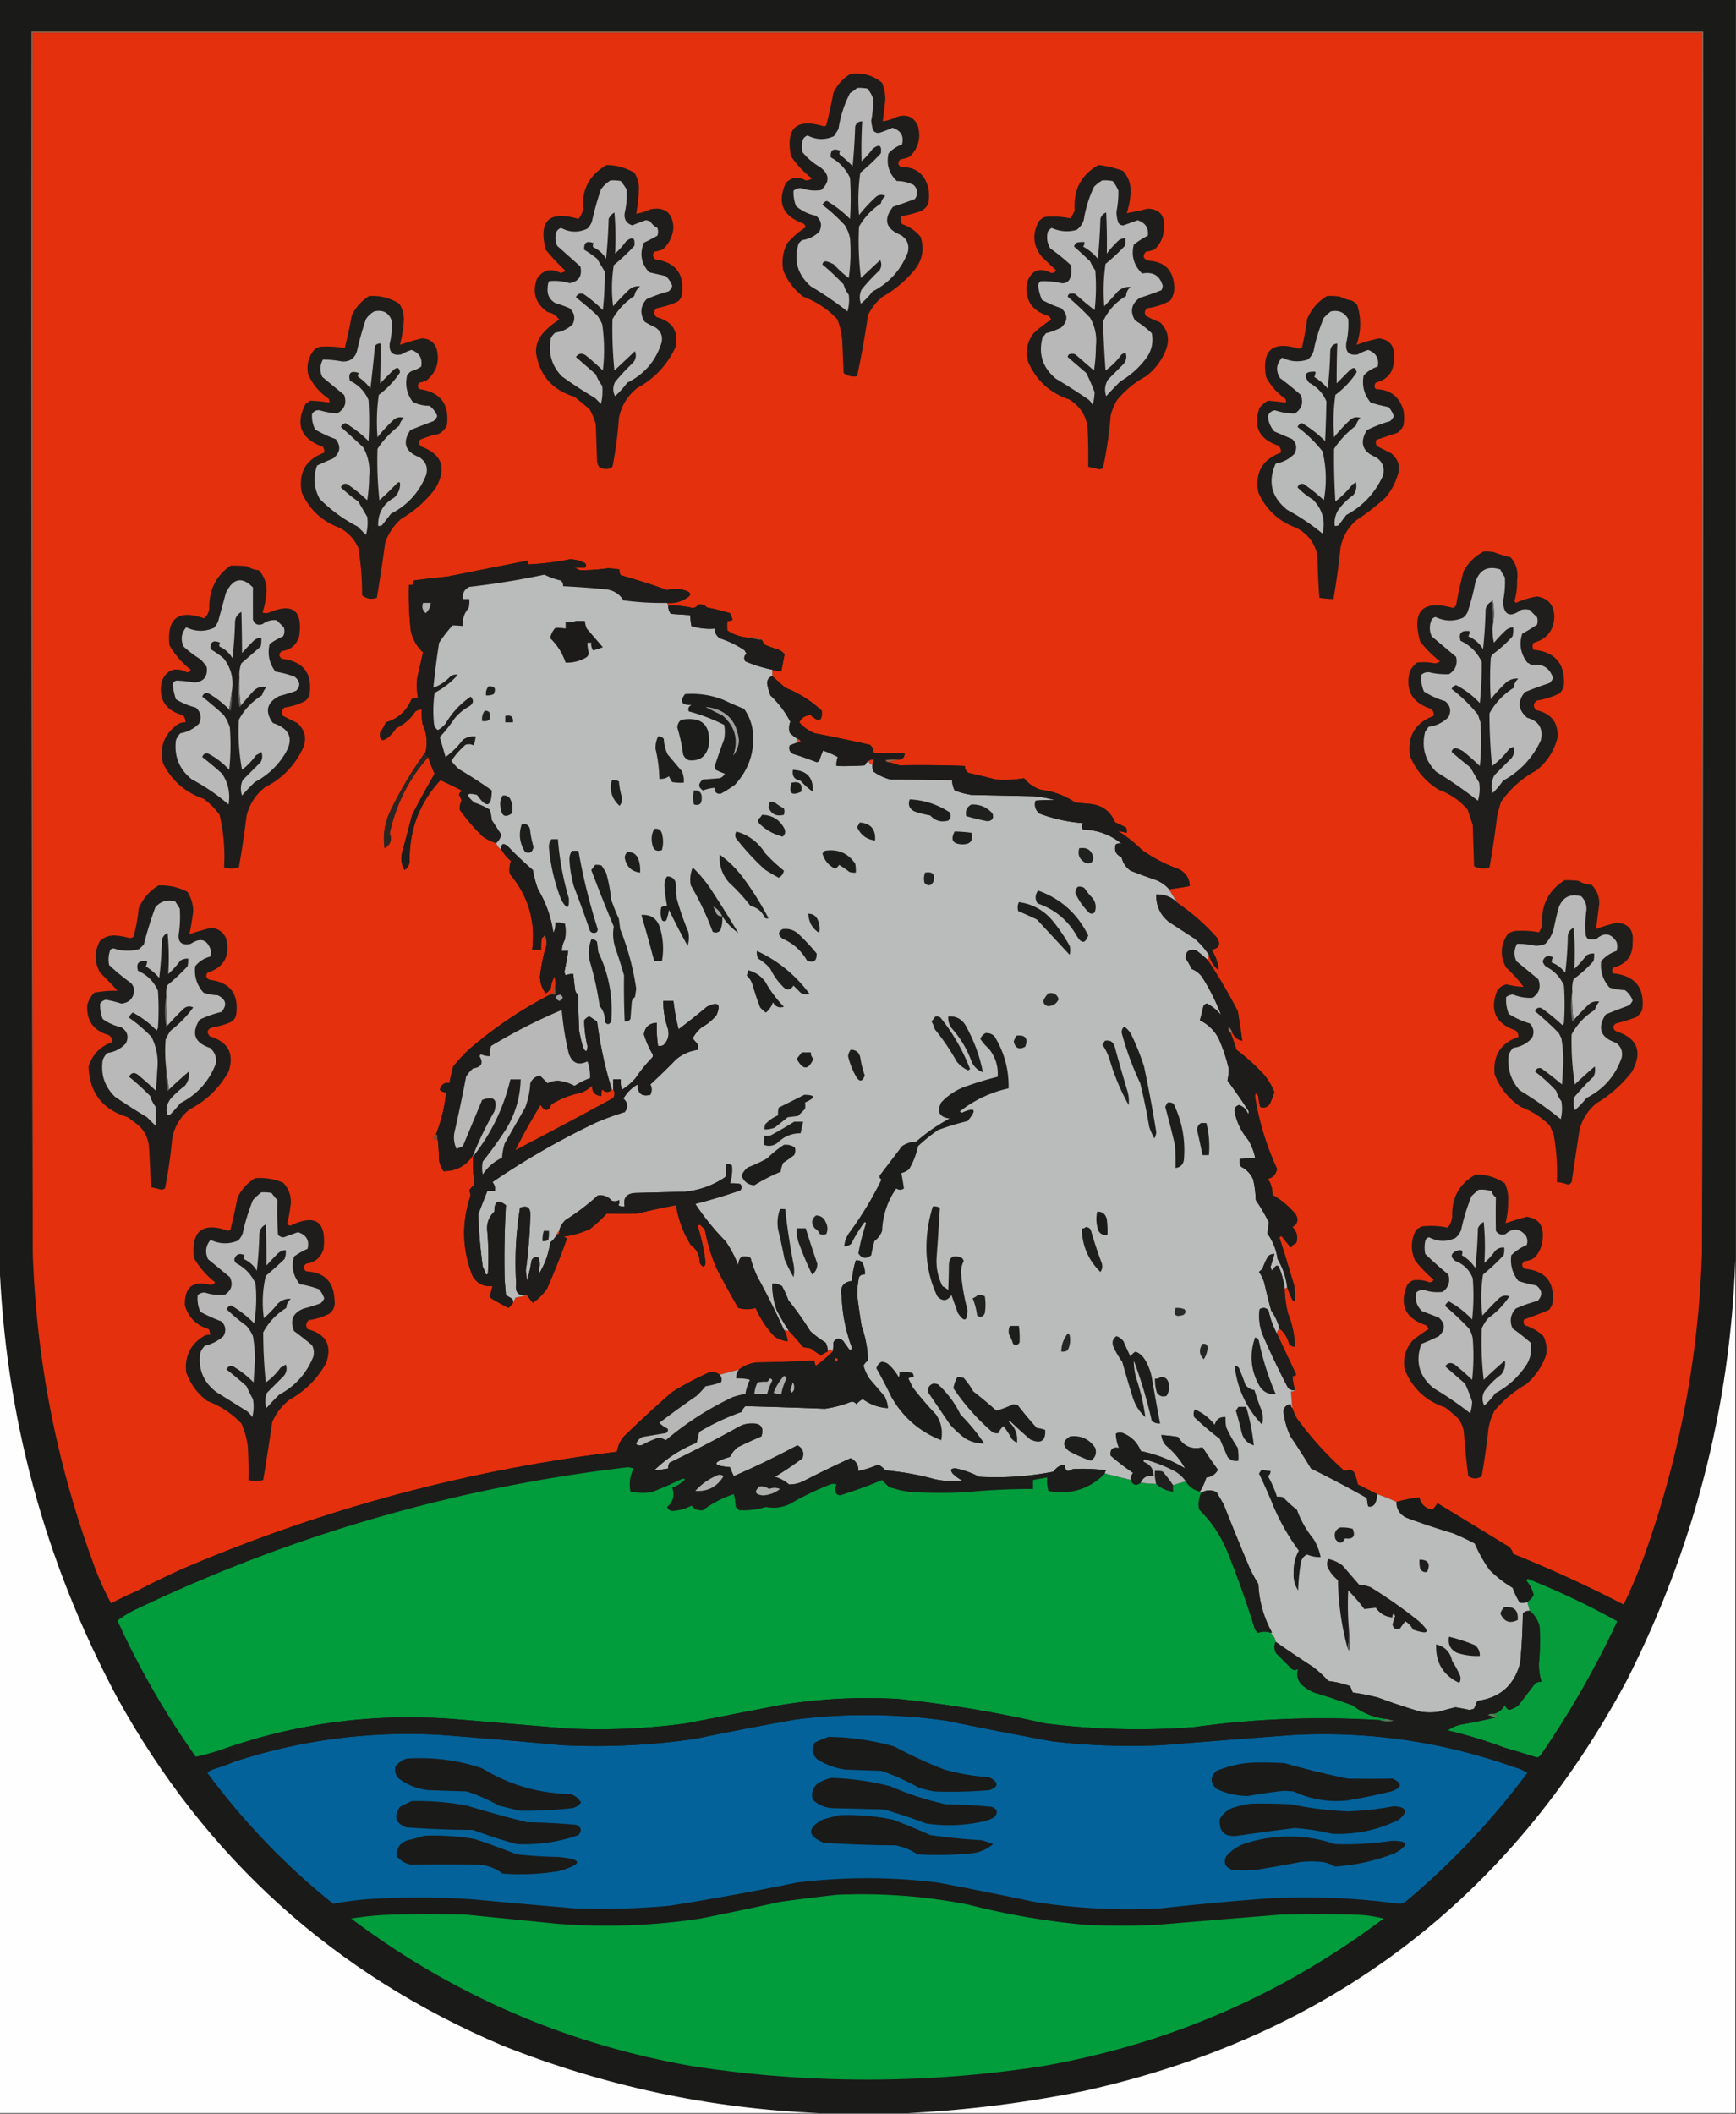 <svg xmlns="http://www.w3.org/2000/svg" width="1352" height="1646" style="shape-rendering:geometricPrecision;text-rendering:geometricPrecision;image-rendering:optimizeQuality;fill-rule:evenodd;clip-rule:evenodd"><rect width="100%" height="100%" fill="#333333" stroke="none"/><path style="opacity:1" fill="#1a1a18" d="M-.5-.5h1352v982c-4.2 115.12-32.36 224.12-84.5 327-91.32 170.57-231.82 277.07-421.5 319.5-45.695 9.39-91.695 15.22-138 17.5h-70c-84.949-3.57-166.949-21.07-246-52.5-131.501-55.84-231.668-146.34-300.5-271.5-56.633-106.34-87.133-219.68-91.5-340V-.5z"/><path style="opacity:1" fill="#94644d" d="M1325.5 975.5v-950H25.5v950c-1-316.833-1.333-633.833-1-951h1302c.33 317.167 0 634.167-1 951z"/><path style="opacity:1" fill="#e4300d" d="M1325.5 975.5c-2.53 78.5-16.7 154.84-42.5 229-5.3 15.4-11.46 30.4-18.5 45a1000.16 1000.16 0 0 0-86-39.5c-.59-2.51-1.92-4.51-4-6-18.33-11.17-36.67-22.33-55-33.5-1.1 1.89-2.44 3.56-4 5-5.46-.96-8.79-4.13-10-9.5-6.06.62-12.06 1.79-18 3.5-4.82-2.24-9.82-4.24-15-6l-15-7.5a43.51 43.51 0 0 0-3-9.5 6.208 6.208 0 0 0-3.5-2c-1.47.83-2.97 1-4.5.5-13.65-12.31-25.81-25.81-36.5-40.5a42.588 42.588 0 0 1-3.5-8c-.43-4.32-.76-8.66-1-13 1.29.24 2.29-.1 3-1-.96-3.6-1.63-7.27-2-11 1.18.22 2.18-.11 3-1-5.01-10.69-10.014-21.36-15-32 .16-1.65.826-2.99 2-4 3.77 3.21 6.27 7.21 7.5 12 1.11 1.54 2.61 2.2 4.5 2-.26-8.97-2.1-17.63-5.5-26a93.01 93.01 0 0 1-2.5-19c.67-.33 1.33-.67 2-1 5.23 14.75 7.06 14.42 5.5-1a1200.63 1200.63 0 0 0-11.5-37.5c.35-1.257 1.017-1.591 2-1a87.23 87.23 0 0 0 7 8.5c.86-1.697 2.2-2.863 4-3.5 1.59-4.699.59-8.865-3-12.5 4.18-2.403 5.02-5.736 2.5-10-5.12-6.13-11.124-11.13-18-15 .082-4.557-1.085-8.724-3.5-12.5 4.132-1.13 6.466-3.797 7-8-8.178-17.704-13.845-36.204-17-55.5-.215-3.518.619-3.851 2.5-1a42.36 42.36 0 0 0 1.5 8.5c3.136 1.041 5.636.207 7.5-2.5a147.974 147.974 0 0 0 3.5-9 51.446 51.446 0 0 0-7.5-13 155.6 155.6 0 0 0-22-20 296.273 296.273 0 0 0-4.5-13c0-.667.333-1 1-1 1.459 3.797 4.126 6.131 8 7a826.21 826.21 0 0 0-3.5-23 396.15 396.15 0 0 0-23.5-40c-.268-1.599.066-2.932 1-4 1.254 4.854 3.754 8.854 7.5 12-.348-5.727-2.181-11.06-5.5-16 5.814-.97 7.314-3.97 4.5-9a165.497 165.497 0 0 0-30.5-27 94.09 94.09 0 0 1-7-11 402.666 402.666 0 0 0 16-2.5c-.016-5.658-2.683-9.992-8-13-10.389-3.694-20.056-8.694-29-15a108.2 108.2 0 0 0-19-15c2.257.437 4.59.937 7 1.5a8.43 8.43 0 0 0-.5-4 56.07 56.07 0 0 0-8.5-4c-3.713-8.876-10.38-13.71-20-14.5l-11-1c-8.133-5.491-17.133-8.824-27-10-5.246-1.781-9.58-4.781-13-9-7.231 1.277-14.565 1.61-22 1a479.293 479.293 0 0 0-21-5c-2.107-1.264-3.107-3.097-3-5.5a904.063 904.063 0 0 0-51-.5 45.8 45.8 0 0 0-9-2.5l8-2c3.333 0 5-1.667 5-5h-24c-.049-2.599-1.049-4.766-3-6.5a1271.245 1271.245 0 0 0-43-9c-4.718-1.895-8.718-4.728-12-8.5 1.965-3.845 4.965-5.679 9-5.5 6.279 5.699 9.112 4.532 8.5-3.5-8.323-7.815-17.823-13.815-28.5-18a833.339 833.339 0 0 1-10-9v-5c2.217.869 4.55 1.202 7 1a846.994 846.994 0 0 0 2.5-13 11.532 11.532 0 0 0-4.5-3.5 108.15 108.15 0 0 1-11-4 18.473 18.473 0 0 1-2-3.5c-3.184-1.914-6.851-2.58-11-2-5.806-.4-11.139-2.234-16-5.5-.237-2.288-.237-4.788 0-7.5 1.478.262 2.811-.071 4-1a29.825 29.825 0 0 0-2-5 177.588 177.588 0 0 0-18-4.5c-1.955-2.071-4.288-2.738-7-2-.881 1.471-2.214 2.304-4 2.5a72.305 72.305 0 0 0-19-2l-1-2c6.336.554 12.003-1.113 17-5 1.231-1.151 1.231-2.317 0-3.5-5.466-2.613-11.133-3.113-17-1.5a452.23 452.23 0 0 0-36-11.5c-.88-1.356-1.214-2.856-1-4.5a81.83 81.83 0 0 0-9-1 131.39 131.39 0 0 1-22 1.5l-4-2h8c1.231-1.183 1.231-2.349 0-3.5a26.785 26.785 0 0 0-11.5-3 209.503 209.503 0 0 1-32.5 4v-3a10536.766 10536.766 0 0 0-63 12.5 742.61 742.61 0 0 0-26 3c-.837 1.011-1.17 2.178-1 3.5h-3a250.12 250.12 0 0 0 1.5 36c1.499 6.503 4.666 12.003 9.5 16.5-1.497 6.493-2.997 12.993-4.5 19.5a55.328 55.328 0 0 0 .5 16c-1.788-.285-3.455.048-5 1-3.824 9.158-10.491 15.158-20 18a46.928 46.928 0 0 1-4.5 8c-.508 6.161 1.658 7.328 6.5 3.5a29.964 29.964 0 0 0 6-7c6.232-2.898 11.232-7.231 15-13 1.525-1.009 3.192-1.509 5-1.5a60.931 60.931 0 0 0 .5 11c3.276 7.1 4.109 14.433 2.5 22-10.497 14.378-19.664 29.711-27.5 46-4.421 9.263-5.921 18.93-4.5 29 4.603-2.704 5.936-6.537 4-11.5 4.866-22.566 14.866-42.399 30-59.5a89.808 89.808 0 0 0 5 13 739.48 739.48 0 0 0-17.5 32c-2.664 9.993-5.33 19.993-8 30-1.004 4.647-.338 8.981 2 13 2.148-1.477 3.482-3.477 4-6-.495-24.8 7.505-46.133 24-64a490.964 490.964 0 0 1 17.5 8.5c-1.68.347-2.68 1.347-3 3a16.252 16.252 0 0 1 2 4.5c-1.148 2.261-1.648 4.595-1.5 7a161.18 161.18 0 0 0 17.5 20.5c3.36 2.546 7.026 4.379 11 5.5.58 2.249 1.913 3.915 4 5 1.912 3.419 4.412 6.419 7.5 9-1.178 3.117-1.511 6.45-1 10 14.404 17.053 20.238 36.72 17.5 59h7a40.914 40.914 0 0 1 .5-9c.383-.556.883-.889 1.5-1 .979 3.125 1.313 6.458 1 10a157.752 157.752 0 0 0-4 21c.124 4.84 1.624 9.174 4.5 13 1.667-1 3-2.333 4-4 .253-3.29 1.253-6.29 3-9 .497 2.31.663 4.643.5 7-.961 1.765-1.295 3.765-1 6-1.291-.237-2.291.096-3 1a320.754 320.754 0 0 0-63 42.5 119.16 119.16 0 0 0-12.5 13.5 153.751 153.751 0 0 0-3 13c-3.772-.793-6.272.874-7.5 5 1.35 1.45 3.016 2.117 5 2a126.317 126.317 0 0 1-8 33c-2.44 2.578-2.106 3.912 1 4v-4a196.99 196.99 0 0 1 1.5 20 19.15 19.15 0 0 0 3.5 8.5c9.893-.058 17.56-4.224 23-12.5v1a127.743 127.743 0 0 0 1 22 18.118 18.118 0 0 0-4 4.5c.46 1.301.794 2.634 1 4-7.134 21.08-6.634 41.914 1.5 62.5 3.431 5.966 8.598 8.63 15.5 8a28.78 28.78 0 0 1-2 7c.108.94.441 1.78 1 2.5a259.9 259.9 0 0 0 13.5 7.5 19.738 19.738 0 0 0 3.5-4 71.597 71.597 0 0 0 2-4c3.14-.59 6.14-1.26 9-2 1.33 2.1 2.83 4.1 4.5 6a43.096 43.096 0 0 0 11-11 557.473 557.473 0 0 0 15.5-39 6.802 6.802 0 0 0-3-1.5c7.238-.895 14.238-2.895 21-6a111.557 111.557 0 0 0 13-12c7.996.102 15.996.102 24 0a482.419 482.419 0 0 1 30-6.5c1.762 11.12 5.595 21.453 11.5 31 4.7 3.429 7.034 8.096 7 14 2.458 3.881 3.958 3.714 4.5-.5a174.5 174.5 0 0 0-6-28c.35-1.257 1.017-1.591 2-1l3.5 3.5a135.607 135.607 0 0 0 9 30 693.158 693.158 0 0 0 17 31c4.469 1.31 8.969 1.31 13.5 0 3.636 8.45 8.636 15.95 15 22.5a25.688 25.688 0 0 0 10 3.5 24.013 24.013 0 0 0-3-9c1.333.33 2.667.67 4 1 3.773 3.95 7.439 8.11 11 12.5 2 .33 4 .67 6 1a65.929 65.929 0 0 0 8 5.5 19.388 19.388 0 0 1 5-3c1.094-2.34 2.427-2.34 4 0a102.392 102.392 0 0 1-13 11c-.929-1.19-1.262-2.52-1-4-15.309.77-30.642 1.27-46 1.5-4.835.77-9.168 2.61-13 5.5-5 1.33-10 2.67-15 4-3.409-2.46-7.075-2.63-11-.5a242.43 242.43 0 0 0-26 14 910.442 910.442 0 0 0-37.5 34.5c-2.995 3.49-4.828 7.49-5.5 12-117.403 14.43-230.403 44.93-339 91.5a690.827 690.827 0 0 0-34 16.5c-7.1 3.05-14.1 6.38-21 10a223.399 223.399 0 0 1-14.5-33c-28.269-77.51-43.769-157.51-46.5-240v-950h1300v950z"/><path style="opacity:1" fill="#1f1d1b" d="M662.5 57.5c9.336-1.16 17.503 1.174 24.5 7a34.685 34.685 0 0 1 2.5 13 447.472 447.472 0 0 1-2 17 36.476 36.476 0 0 0 11-3.5c7.88-2.474 13.38.026 16.5 7.5 2.302 9.171.135 17.004-6.5 23.5a22.508 22.508 0 0 1-7 2c-2.533 2.084-2.533 4.084 0 6 11.553-.104 18.72 5.396 21.5 16.5.667 4 .667 8 0 12-1.563 3.228-4.063 5.395-7.5 6.5a107.437 107.437 0 0 1-14 3.5 9.86 9.86 0 0 0 1 6c5.867 2.002 10.7 5.336 14.5 10 3.035 9.531 1.369 18.198-5 26-6.997 8.339-15.164 15.173-24.5 20.5-4.975 3.97-8.809 8.803-11.5 14.5a719.626 719.626 0 0 1-8.5 47.5c-3.823.617-7.323-.217-10.5-2.5l-1-24a54.517 54.517 0 0 0-4-18c-7.527-7.868-16.36-13.702-26.5-17.5-7.088-5.416-12.254-12.249-15.5-20.5-1.31-7.371-.31-14.371 3-21 4.329-5.013 9.162-9.18 14.5-12.5-.259-1.261-.926-2.261-2-3-15.953-5.729-20.453-16.229-13.5-31.5 4.572-4.621 9.739-5.288 15.5-2a10.413 10.413 0 0 0 5-1.5 68.637 68.637 0 0 1-16.5-17.5c-4.273-22.055 4.394-29.722 26-23l1.5-1a384.192 384.192 0 0 0 5.5-25c2.972-6.467 7.472-11.467 13.5-15z"/><path style="opacity:1" fill="#b8b8b9" d="M667.5 68.5a32.438 32.438 0 0 1 8 .5 28.425 28.425 0 0 1 4.5 7.5 77.685 77.685 0 0 1-1.5 17.5 40.275 40.275 0 0 0 1.5 7.5c1.126 1.444 2.626 2.11 4.5 2a83.314 83.314 0 0 0 10.5-4c6.635 2.101 9.135 6.434 7.5 13-4.177 1.492-7.677 3.825-10.5 7-1.854 8.433.312 15.6 6.5 21.5 4.6-.011 8.933.989 13 3 3.416 3.469 3.75 7.136 1 11a331.08 331.08 0 0 1-17 6c-7.762 9.844-5.762 17.177 6 22 5.034 3.231 6.868 7.731 5.5 13.5-5.298 13.633-14.465 23.8-27.5 30.5a58.002 58.002 0 0 1-9 9.5c-1.342-3.748-1.175-7.415.5-11a148.31 148.31 0 0 1 14-15c1.601-2.594 1.767-5.261.5-8l-15 14a228.152 228.152 0 0 1-1.5-40c4.227-7.297 9.894-13.297 17-18 .536-2.369 1.703-4.369 3.5-6-2.985-1.37-5.651-.87-8 1.5a119.16 119.16 0 0 0-12.5 13.5 146.886 146.886 0 0 1 1-33 169.323 169.323 0 0 0 16-15c.918-6.46-1.249-7.627-6.5-3.5a57.217 57.217 0 0 1-8.5 9.5 355.425 355.425 0 0 1 .5-31c-2.792-.048-4.625 1.285-5.5 4a461.205 461.205 0 0 1-2 31 63.726 63.726 0 0 0-10-9c-.492-1.049-.326-2.049.5-3-5.501-2.35-8.001-.684-7.5 5 6.721 3.721 11.721 9.054 15 16a256.122 256.122 0 0 1 0 32 90.738 90.738 0 0 0-18-14c-1.622.454-2.788 1.454-3.5 3a131.338 131.338 0 0 1 17.5 16 32.473 32.473 0 0 1 4 10 146.092 146.092 0 0 1-1 31 85.365 85.365 0 0 1-11.5-10.5 23.597 23.597 0 0 0-6-2.5c-1.766-.066-2.766.768-3 2.5a180.08 180.08 0 0 1 16.5 15.5 22.573 22.573 0 0 0 4 8 31.41 31.41 0 0 1-1 13 263.489 263.489 0 0 0-28.5-19.5c-10.41-9.144-13.577-20.311-9.5-33.5l2.5-2.5c5.223-.695 9.723-2.862 13.5-6.5 2.446-4.824 1.613-8.991-2.5-12.5-5.859-1.17-11.026-3.67-15.5-7.5-1.536-3.882-2.203-7.882-2-12 1.739-1.394 3.739-2.061 6-2 5.023 1.786 10.19 2.286 15.5 1.5 6.947-6.434 6.614-12.434-1-18-5.231-3.024-9.731-6.857-13.5-11.5-.667-3-.667-6 0-9 .68-2.013 2.013-3.346 4-4 6.801 3.501 13.634 3.667 20.5.5l3.5-5.5c1.467-9.882 4.467-19.216 9-28a35.491 35.491 0 0 0 5.5-4z"/><path style="opacity:1" fill="#1e1d1b" d="M855.5 128.5a85.03 85.03 0 0 1 19 4.5c4.362 4.765 6.362 10.431 6 17a57.744 57.744 0 0 1-3 16 267.102 267.102 0 0 0 16.5-3.5c9.08.422 13.247 5.256 12.5 14.5.006 6.655-2.328 12.321-7 17a22.508 22.508 0 0 1-7 2c-2.899 3.227-2.232 5.56 2 7 12.941.811 19.608 7.811 20 21 .005 3.651-.995 6.984-3 10-5.569 3.19-11.569 5.19-18 6-2.102 1.733-2.435 3.733-1 6a81.58 81.58 0 0 0 11 5c6.139 6.092 7.639 13.259 4.5 21.5-3.246 8.251-8.412 15.084-15.5 20.5-8.713 4.715-16.213 10.882-22.5 18.5a47.223 47.223 0 0 0-5 12 312.909 312.909 0 0 1-6 41 6.293 6.293 0 0 1-3 1 117.562 117.562 0 0 0-8.5-2c.166-10.339 0-20.672-.5-31-1.458-9.409-6.292-16.576-14.5-21.5-14.595-4.926-25.095-14.426-31.5-28.5-2.667-8.307-1.333-15.974 4-23a100.657 100.657 0 0 1 13.5-10.5c-.259-1.261-.926-2.261-2-3-13.278-4.065-18.778-12.899-16.5-26.5 3.497-9.175 9.664-11.509 18.5-7 1.819.158 3.152-.509 4-2a332.523 332.523 0 0 1-11.5-11c-6.5-8.506-7.166-17.506-2-27a11.532 11.532 0 0 1 4.5-3.5c6.808-.702 13.474-.369 20 1a20.889 20.889 0 0 0 3.5-6.5c-1.124-15.763 5.043-27.429 18.5-35z"/><path style="opacity:1" fill="#b8b8b9" d="M858.5 140.5a32.462 32.462 0 0 1 8 .5 28.415 28.415 0 0 1 4.5 7.5 78.965 78.965 0 0 1-1.5 16.5 25.745 25.745 0 0 0 1.5 8.5c.956 1.394 2.289 2.061 4 2l11-4c5.955 1.933 8.622 5.933 8 12a65.581 65.581 0 0 0-11 7c-2.121 8.646.045 16.146 6.5 22.5 8.453-1.622 13.786 1.545 16 9.5a7.93 7.93 0 0 1-1 3.5 255.909 255.909 0 0 1-17 6c-6.444 4.777-7.611 10.61-3.5 17.5a74.475 74.475 0 0 1 13 10c1.344 6.888.01 13.222-4 19-5.588 7.59-12.421 13.756-20.5 18.5a332.523 332.523 0 0 0-11 11.5c-1.511-4.571-1.011-8.904 1.5-13l12-12c2.258-2.778 2.758-5.778 1.5-9l-3 1.5a55.61 55.61 0 0 1-12.5 12.5 1065.933 1065.933 0 0 1-2-38c3.867-8.536 9.867-15.203 18-20 .131-2.871 1.297-5.205 3.5-7-3.56-.419-6.893.747-10 3.5a269.283 269.283 0 0 1-10.5 11.5 146.886 146.886 0 0 1 1-33 148.31 148.31 0 0 0 15-14c.495-1.973.662-3.973.5-6-1.808-.009-3.475.491-5 1.5a70.588 70.588 0 0 0-9.5 10.5 508.58 508.58 0 0 0-.5-32c-2.368.869-3.868 2.535-4.5 5a461.205 461.205 0 0 1-2 31c-3.251-3.922-7.084-7.088-11.5-9.5.837-1.011 1.17-2.178 1-3.5a18.453 18.453 0 0 0-6 .5c-1.074.739-1.741 1.739-2 3a489.34 489.34 0 0 1 12.5 11.5 36.16 36.16 0 0 0 4 7 160.723 160.723 0 0 1-.5 31 266.761 266.761 0 0 1-15-12.5c-1.667-.667-3.333-.667-5 0a3.943 3.943 0 0 0-1 2 243.96 243.96 0 0 1 17.5 16.5c3.872 6.815 5.372 14.149 4.5 22a128.246 128.246 0 0 1-1.5 19L837.5 276c-1.667-.667-3.333-.667-5 0a3.943 3.943 0 0 0-1 2c4.771 4.095 9.605 8.262 14.5 12.5a151.943 151.943 0 0 1 6.5 15 52.141 52.141 0 0 1-1.5 10 11.532 11.532 0 0 0-3.5-4.5 487.096 487.096 0 0 0-25-16c-10.512-8.555-14.012-19.389-10.5-32.5a10.756 10.756 0 0 0 2.5-3 52.105 52.105 0 0 0 12-4.5c5.333-5 5.333-10 0-15a83.537 83.537 0 0 1-15-6.5c-1.605-3.604-2.605-7.437-3-11.5.259-1.261.926-2.261 2-3a59.347 59.347 0 0 1 16 1.5c2.825.381 4.991-.619 6.5-3 1.504-3.539 1.837-7.205 1-11a148.791 148.791 0 0 0-16-13c-2.436-3.983-3.102-8.316-2-13a9.568 9.568 0 0 1 3-3c6.396 2.866 12.896 3.366 19.5 1.5 2.606-1.938 4.439-4.438 5.5-7.5a95.565 95.565 0 0 1 8-26c1.965-2.05 4.132-3.717 6.5-5z"/><path style="opacity:1" fill="#1e1d1b" d="M472.5 128.5c7.746.135 14.913 2.135 21.5 6 2.81 4.431 3.976 9.264 3.5 14.5a135.15 135.15 0 0 1-2 17.5 42.307 42.307 0 0 0 11-3.5c11.222-2.116 17.222 2.551 18 14-.519 6.704-3.186 12.37-8 17a22.508 22.508 0 0 1-7 2c-1.532 2.33-1.198 4.33 1 6 15.904 2.282 22.738 11.449 20.5 27.5-.346 2.348-1.513 4.181-3.5 5.5a72.298 72.298 0 0 1-16 5c-2.667 2.333-2.667 4.667 0 7 12.43 3.387 17.263 11.22 14.5 23.5-6.365 13.7-16.199 24.2-29.5 31.5-7.713 6.048-12.546 13.882-14.5 23.5a307.232 307.232 0 0 1-5 38c-3.359 2.385-6.859 2.385-10.5 0a10.258 10.258 0 0 1-1.5-4l-1-29a47.223 47.223 0 0 0-5-12l-11.5-9.5c-17.169-5.161-27.169-16.494-30-34-.306-5.415 1.194-10.248 4.5-14.5 3.997-4.683 8.497-8.516 13.5-11.5-2.08-3.218-5.08-5.218-9-6-9.213-6.304-12.046-14.804-8.5-25.5 4.494-7.298 10.661-8.965 18.5-5a10.258 10.258 0 0 0 4-1.5 180.42 180.42 0 0 1-15.5-16.5c-5.752-22.744 2.748-30.744 25.5-24a17.335 17.335 0 0 0 3.5-7c-1.129-15.752 5.038-27.418 18.5-35z"/><path style="opacity:1" fill="#b8b8b9" d="M475.5 140.5a32.462 32.462 0 0 1 8 .5 69.2 69.2 0 0 1 4.5 6.5 63.718 63.718 0 0 1-1.5 18.5c-.602 4.884 1.398 8.05 6 9.5a139.233 139.233 0 0 1 10.5-4 11.25 11.25 0 0 1 3.5 1 13.271 13.271 0 0 0 5.5 5c.667 2 .667 4 0 6a156.584 156.584 0 0 1-10.5 5.5c-3.5 8.482-2.167 16.149 4 23l13 3c2.301 2.109 3.968 4.609 5 7.5-.376 1.883-1.376 3.383-3 4.5a110.96 110.96 0 0 0-17 6c-4.744 5.378-5.244 11.211-1.5 17.5a67.702 67.702 0 0 0 8.5 4.5c4.466 3.099 5.966 7.265 4.5 12.5-4.534 13.869-13.367 24.036-26.5 30.5a71.798 71.798 0 0 1-9.5 10.5c-1.835-3.572-1.835-7.238 0-11a148.31 148.31 0 0 1 14-15c2.258-2.778 2.758-5.778 1.5-9l-16 15a323.9 323.9 0 0 1-1.5-40c4.227-7.297 9.894-13.297 17-18 .606-3.048 2.106-5.548 4.5-7.5-3.43-.459-6.43.541-9 3a210.293 210.293 0 0 0-12 12.5 113.487 113.487 0 0 1 .5-32 169.323 169.323 0 0 0 16-15c.829-6.398-1.338-7.565-6.5-3.5a57.217 57.217 0 0 1-8.5 9.5c.61-10.665.444-21.331-.5-32a10.91 10.91 0 0 0-4.5 5 408.885 408.885 0 0 1-2 31c-2.387-4.053-5.72-7.053-10-9-.492-1.049-.326-2.049.5-3-5.445-2.365-7.945-.698-7.5 5a82.262 82.262 0 0 1 10 7l6 10a261.882 261.882 0 0 1-1.5 30 105.726 105.726 0 0 0-15-12.5c-2.759-.977-4.759-.144-6 2.5a319.413 319.413 0 0 1 16.5 14 36.16 36.16 0 0 1 4 7 137.16 137.16 0 0 1 .5 36 211.31 211.31 0 0 0-13-11.5c-3.094-2.307-5.761-1.973-8 1l15.5 13.5a39.819 39.819 0 0 0 5 9 39.876 39.876 0 0 1-1 14l-4.5-4.5a337.282 337.282 0 0 1-26-17c-7.864-8.277-10.698-18.111-8.5-29.5a11.532 11.532 0 0 1 3.5-4.5c5.238-.703 9.738-2.87 13.5-6.5 2.262-4.786 1.428-8.953-2.5-12.5a108.15 108.15 0 0 0-11-4c-4.509-2.615-6.509-6.615-6-12a14.436 14.436 0 0 1 1-5 38.13 38.13 0 0 1 16 1.5c7.263-1.243 10.097-5.577 8.5-13a24000.294 24000.294 0 0 1-18-16c-1.483-3.202-1.817-6.536-1-10 .68-2.013 2.013-3.346 4-4 6.786 3.622 13.619 3.789 20.5.5a15.83 15.83 0 0 0 3.5-5.5 231.381 231.381 0 0 1 7-25c2.069-2.906 4.569-5.239 7.5-7z"/><path style="opacity:1" fill="#1f1e1b" d="M287.5 230.5c8.505-.49 16.338 1.51 23.5 6 2.598 4.128 3.765 8.628 3.5 13.5a99.737 99.737 0 0 1-3 18.5 174.557 174.557 0 0 1 17-5c5.672.082 9.506 2.748 11.5 8 2.569 9.838.069 18.004-7.5 24.5a20.64 20.64 0 0 1-6 2c-1.333 1.667-1.333 3.333 0 5 16.554 2.239 23.72 11.739 21.5 28.5-1.5 2.833-3.667 5-6.5 6.5-5.087.975-9.921 2.475-14.5 4.5-.798 1.759-.631 3.426.5 5 16.968 6.143 20.801 17.143 11.5 33-7.245 9.575-16.078 17.409-26.5 23.5-5.788 5.077-9.955 11.244-12.5 18.5a1333.707 1333.707 0 0 1-6.5 43c-4.281 1.509-8.114.843-11.5-2a211.47 211.47 0 0 0-3-37c-3.086-6.754-7.919-11.921-14.5-15.5-13.684-5.017-23.518-14.184-29.5-27.5-2.767-15.358 3.066-25.692 17.5-31 .214-1.644-.12-3.144-1-4.5-17.257-6.316-21.757-17.483-13.5-33.5a20.499 20.499 0 0 0 3.5-2.5c5.004.161 10.004.661 15 1.5a4.934 4.934 0 0 0-.5-3c-7.154-4.819-12.487-11.152-16-19-1.503-7.648.33-14.315 5.5-20a28.931 28.931 0 0 1 4-1.5 83.307 83.307 0 0 1 19 1 439.632 439.632 0 0 0 5.5-25.5c3.142-6.33 7.642-11.33 13.5-15z"/><path style="opacity:1" fill="#b9b9b9" d="M291.5 242.5c6.687-1.469 11.187.864 13.5 7a55.49 55.49 0 0 1-1.5 18c-.616 6.888 2.384 9.721 9 8.5a42.597 42.597 0 0 1 8-3.5c6.166 2.31 8.666 6.644 7.5 13a25.724 25.724 0 0 1-7.5 3.5c-1.5.833-2.667 2-3.5 3.5-1.638 7.553-.138 14.386 4.5 20.5 4.067 2.011 8.4 3.011 13 3 2.784 2.112 4.784 4.779 6 8-.601 1.605-1.601 2.938-3 4a422.513 422.513 0 0 0-18 7c-6.33 9.705-3.997 16.705 7 21 5.034 3.231 6.868 7.731 5.5 13.5-5.298 13.633-14.465 23.8-27.5 30.5l-7 9a4.934 4.934 0 0 1-3 .5c-.261-9.807 3.906-17.141 12.5-22 2.565-2.463 4.065-5.463 4.5-9 .36-3.428-.64-3.928-3-1.5a226.445 226.445 0 0 1-13 12.5 285.843 285.843 0 0 1-1.5-40 72.7 72.7 0 0 1 17-18c.536-2.369 1.703-4.369 3.5-6-2.859-1.099-5.526-.599-8 1.5a119.16 119.16 0 0 0-12.5 13.5 150.165 150.165 0 0 1 1-33c6.591-4.921 12.091-10.754 16.5-17.5-.406-3.702-2.073-4.368-5-2L296 298.5c.304-10.307.471-20.64.5-31-1.89-.203-3.39.463-4.5 2a1238.914 1238.914 0 0 1-3.5 33 40.56 40.56 0 0 0-9.5-9c-.492-1.049-.326-2.049.5-3-6.159-2.167-8.493-.167-7 6 6.696 3.196 11.529 8.196 14.5 15a256.122 256.122 0 0 1 0 32 90.738 90.738 0 0 0-18-14c-1.622.454-2.788 1.454-3.5 3a725.947 725.947 0 0 1 17.5 16c3.801 7.005 5.301 14.505 4.5 22.5a123.98 123.98 0 0 1-1.5 18.5 138.677 138.677 0 0 0-15.5-12.5c-2.406-.779-4.073.054-5 2.5a107.907 107.907 0 0 0 13.5 11 7207.54 7207.54 0 0 0 7 12c.624 4.723.29 9.39-1 14l-6.5-6.5a116.987 116.987 0 0 1-29.5-21.5c-4.63-8.46-5.297-17.126-2-26a217.202 217.202 0 0 1 12.5-5.5c5.499-4.469 6.166-9.469 2-15a97.247 97.247 0 0 1-16-7.5c-1.896-3.763-2.729-7.763-2.5-12 1.333-2.333 3.333-3.333 6-3a62.256 62.256 0 0 0 13.5 2.5c5.92-3.332 7.753-8.166 5.5-14.5l-17-14c-2.116-4.611-1.949-9.111.5-13.5a85.434 85.434 0 0 1 15 1.5c5.884.283 9.718-2.384 11.5-8a231.592 231.592 0 0 1 7-25c1.737-2.574 3.904-4.574 6.5-6z"/><path style="opacity:1" fill="#1e1d1b" d="M1033.5 230.5c3.35-.165 6.68.002 10 .5a35.637 35.637 0 0 0 9 3c1.79.785 3.29 1.951 4.5 3.5 3.26 10.37 3.09 20.703-.5 31 5.7-2.1 11.54-3.766 17.5-5 8.59 1.135 12.43 6.135 11.5 15 .54 10.287-4.13 16.787-14 19.5-1.33 1.667-1.33 3.333 0 5 11.22.346 18.38 5.846 21.5 16.5.67 4 .67 8 0 12a17.785 17.785 0 0 1-4.5 5.5c-5.52 1.839-11.02 3.672-16.5 5.5-.8 1.759-.63 3.426.5 5 3.64 1.818 7.3 3.651 11 5.5 6.01 5.032 7.51 11.198 4.5 18.5-1.97 5.949-4.97 11.283-9 16a180.108 180.108 0 0 1-22.5 17.5c-6.61 5.717-10.78 12.884-12.5 21.5a595.994 595.994 0 0 1-5.5 40c-3.7-.052-7.36-.386-11-1a670.682 670.682 0 0 1-1.5-33c-2.08-9.753-7.58-16.92-16.5-21.5-13.684-5.017-23.518-14.184-29.5-27.5-2.767-15.358 3.066-25.692 17.5-31 .322-2.222-.345-4.056-2-5.5-14.92-5.004-19.753-14.838-14.5-29.5a25.55 25.55 0 0 1 6.5-5.5c4.638.37 9.305.87 14 1.5a4.949 4.949 0 0 0-.5-3c-6.43-4.429-11.43-10.095-15-17-3.456-20.88 5.044-28.213 25.5-22a4.922 4.922 0 0 0 2.5-1 231.785 231.785 0 0 0 4-22c3.25-7.743 8.42-13.743 15.5-18z"/><path style="opacity:1" fill="#b8b9b9" d="M1036.5 242.5c6.14-1.238 10.64.762 13.5 6 .4 6.227-.1 12.394-1.5 18.5-.86 7.138 2.14 10.138 9 9a42.427 42.427 0 0 1 8-3.5c6.17 2.31 8.67 6.644 7.5 13-4.31 1.322-7.98 3.655-11 7-1.44 7.905.39 14.905 5.5 21 4.6 1.419 9.26 2.586 14 3.5a22.605 22.605 0 0 1 4 7c-.6 1.605-1.6 2.938-3 4a104.095 104.095 0 0 0-18 7c-5.8 9.763-3.46 16.763 7 21 5.34 3.509 7.17 8.342 5.5 14.5-6.06 13.389-15.56 23.556-28.5 30.5l-6 8c-.95.483-1.95.649-3 .5-.47-4.292.37-8.292 2.5-12a51.127 51.127 0 0 1 12-12c2.17-3.046 2.84-6.38 2-10a9.39 9.39 0 0 1-2.5 1.5 77.005 77.005 0 0 1-13.5 13.5 534.262 534.262 0 0 1-1-41c4.62-6.959 10.29-12.959 17-18 .54-2.369 1.7-4.369 3.5-6-2.86-1.099-5.53-.599-8 1.5-4.53 4.199-8.7 8.699-12.5 13.5a153.648 153.648 0 0 1 1-33c6.59-4.921 12.09-10.754 16.5-17.5-.41-3.702-2.07-4.368-5-2l-10.5 10.5c-.05-10.326.12-20.66.5-31-3.39.374-5.22 2.374-5.5 6a308.7 308.7 0 0 1-2 29 44.97 44.97 0 0 0-10.5-9 6.809 6.809 0 0 0 1-4c-8.04-.497-9.71 2.336-5 8.5 6.22 3.223 10.72 8.057 13.5 14.5-.17 10.31-.51 20.643-1 31a90.795 90.795 0 0 0-18-14c-1.62.454-2.79 1.454-3.5 3 7.29 5.453 13.79 11.787 19.5 19 2.99 12.551 3.33 25.217 1 38a138.586 138.586 0 0 0-15.5-12.5c-2.41-.779-4.07.054-5 2.5a55.308 55.308 0 0 0 12 9.5c7.4 7.586 9.9 16.419 7.5 26.5a173.596 173.596 0 0 0-27.5-18.5c-12.287-9.832-15.287-21.832-9-36 5.669-.993 10.5-3.493 14.5-7.5 2.35-4.248 1.85-8.081-1.5-11.5-4.67-2-9.333-4-14-6-3.018-3.373-4.684-7.373-5-12 .945-2.614 2.778-4.114 5.5-4.5 5.078 1.701 10.24 2.534 15.5 2.5 5.34-3.681 6.84-8.514 4.5-14.5a234.243 234.243 0 0 0-16-13c-3.616-5.737-3.116-11.071 1.5-16 6.47 3.213 13.13 3.713 20 1.5 2.12-1.731 3.62-3.898 4.5-6.5a126.922 126.922 0 0 1 8-26c1.73-1.902 3.56-3.569 5.5-5z"/><path style="opacity:1" fill="#1e1d1b" d="M519.5 469.5a223.663 223.663 0 0 1-34-2c-2.995-4.834-7.329-7.667-13-8.5a632.32 632.32 0 0 0-34-2.5c.203-1.89-.463-3.39-2-4.5-4.444-1.008-8.611-2.508-12.5-4.5a621.039 621.039 0 0 1-58.5 9.5c-3.89 1.945-5.557 5.112-5 9.5h5a24.935 24.935 0 0 1-.5 7c-3.51 4.02-5.01 8.686-4.5 14-2.714-.25-5.381-.417-8-.5a107.994 107.994 0 0 0-10.5 13.5 633.94 633.94 0 0 0-4.5 35c4.945-1.756 9.278-4.589 13-8.5 1.977-1.541 3.977-2.041 6-1.5a61.453 61.453 0 0 1-18 14 96.54 96.54 0 0 0-.5 24c.265 2.151 1.265 3.818 3 5a21.365 21.365 0 0 0 6-5c4.931-8.432 11.431-15.432 19.5-21 2.71 2.715 2.377 5.215-1 7.5-4.384 2.374-8.218 5.54-11.5 9.5a119.432 119.432 0 0 1-11.5 14.5l4.5 15.5a64.757 64.757 0 0 0 13.5-13.5c3.036-2.006 6.369-2.84 10-2.5a52.56 52.56 0 0 1-1.5 7c-2.064-1.091-4.231-1.258-6.5-.5a65.052 65.052 0 0 0-11 12.5 55.05 55.05 0 0 0 6 6.5 339.927 339.927 0 0 1 25.5 16.5c-.166 13.055-3.999 14.222-11.5 3.5-8.474-2.045-9.141-.045-2 6a54.416 54.416 0 0 1 12 5.5 34.251 34.251 0 0 1 1.5 8c2.515 3.844 5.015 7.677 7.5 11.5-.726 2.634-2.059 4.801-4 6.5-3.974-1.121-7.64-2.954-11-5.5a161.18 161.18 0 0 1-17.5-20.5c-.148-2.405.352-4.739 1.5-7a16.252 16.252 0 0 0-2-4.5c.32-1.653 1.32-2.653 3-3a490.964 490.964 0 0 0-17.5-8.5c-16.495 17.867-24.495 39.2-24 64-.518 2.523-1.852 4.523-4 6-2.338-4.019-3.004-8.353-2-13 2.67-10.007 5.336-20.007 8-30a739.48 739.48 0 0 1 17.5-32 89.808 89.808 0 0 1-5-13c-1.676-.683-2.343-2.017-2-4 1.609-7.567.776-14.9-2.5-22a60.931 60.931 0 0 1-.5-11c-1.808-.009-3.475.491-5 1.5-3.768 5.769-8.768 10.102-15 13a29.964 29.964 0 0 1-6 7c-4.842 3.828-7.008 2.661-6.5-3.5a46.928 46.928 0 0 0 4.5-8c9.509-2.842 16.176-8.842 20-18 1.545-.952 3.212-1.285 5-1a55.328 55.328 0 0 1-.5-16c1.503-6.507 3.003-13.007 4.5-19.5-4.834-4.497-8.001-9.997-9.5-16.5a250.12 250.12 0 0 1-1.5-36h3c-.17-1.322.163-2.489 1-3.5a742.61 742.61 0 0 1 26-3c21.015-4.236 42.015-8.403 63-12.5v3a209.503 209.503 0 0 0 32.5-4c4.066.141 7.9 1.141 11.5 3 1.231 1.151 1.231 2.317 0 3.5h-8l4 2a131.39 131.39 0 0 0 22-1.5 81.83 81.83 0 0 1 9 1c-.214 1.644.12 3.144 1 4.5a452.23 452.23 0 0 1 36 11.5c5.867-1.613 11.534-1.113 17 1.5 1.231 1.183 1.231 2.349 0 3.5-4.997 3.887-10.664 5.554-17 5z"/><path style="opacity:1" fill="#babbbb" d="m519.5 469.5 1 2c-.183 2.436.484 4.603 2 6.5l15 1a73.39 73.39 0 0 0 1 8.5c5.841 1.799 11.841 2.466 18 2 .142 3.117 1.476 5.617 4 7.5 7.006 2.254 13.506 5.421 19.5 9.5.374.916.874 1.75 1.5 2.5-2.102 1.733-2.435 3.733-1 6a109.284 109.284 0 0 0 21 6.5v5c-2.787.878-4.12 2.878-4 6a45.992 45.992 0 0 0 2.5 9c6.333 5.994 11.5 12.827 15.5 20.5-1.017 2.787-1.184 5.62-.5 8.5 1.965 2.05 4.132 3.717 6.5 5-.543.06-.876.393-1 1 .825.886 1.825 1.219 3 1-2.336.606-5.17 1.606-8.5 3-.84 2.818-.006 4.984 2.5 6.5a259.584 259.584 0 0 1 18.5 6.5 3.943 3.943 0 0 0 2-1 83.379 83.379 0 0 1 3-8 70.016 70.016 0 0 1 11.5 5 15.418 15.418 0 0 0-1 7c7.341.166 14.674 0 22-.5.663-1.518 1.663-2.685 3-3.5.356 1.69 1.356 2.69 3 3-.239 1.967.094 3.801 1 5.5a38.577 38.577 0 0 0 13 6c16.032-.021 32.032.145 48 .5a18.074 18.074 0 0 0 2 8 62.375 62.375 0 0 0 13 3.5l48 1a90.871 90.871 0 0 1 17 3 141.7 141.7 0 0 0-15 .5c-1.196 3.87-.196 7.203 3 10a123.161 123.161 0 0 0 34 7.5c-1.333 1.667-1.333 3.333 0 5 11.288.317 21.288 3.983 30 11-1.575-.379-3.075-.212-4.5.5-1.497 4.666.003 8 4.5 10 .968 4.395 3.302 7.895 7 10.5a417.765 417.765 0 0 0 19 7c4.412 1.608 8.079 4.108 11 7.5a94.09 94.09 0 0 0 7 11c-4.627-4.812-10.294-7.146-17-7-.226 8.862 3.107 16.029 10 21.5l20 13c4.247 3.742 7.914 7.908 11 12.5-.934 1.068-1.268 2.401-1 4a98.521 98.521 0 0 0-9-7.5c-5.716-1.097-8.383 1.07-8 6.5a47.478 47.478 0 0 1 4.5 8c3.203 1.27 5.87 3.27 8 6 6.112 9.557 11.112 19.557 15 30-3.097-3.77-6.764-6.77-11-9-1.653.32-2.653 1.32-3 3a266.983 266.983 0 0 1-2.5 10c6.3 3.133 11.133 7.799 14.5 14a126.863 126.863 0 0 1 8 24 56.677 56.677 0 0 1-1 9 433.33 433.33 0 0 1 16 23c.667 1 .667 2 0 3-1.233-3.494-3.567-5.827-7-7-2.528.697-3.694 2.364-3.5 5 1.623 8.245 5.123 15.579 10.5 22 2.694 4.379 4.527 9.046 5.5 14l-12 1a9.86 9.86 0 0 0 1 6c4.362 2.195 7.528 5.528 9.5 10a84.519 84.519 0 0 1 2 16 136.509 136.509 0 0 1 10 17 56.677 56.677 0 0 1-1 9c4.345 6.02 7.012 12.686 8 20 4.034 6.798 6.53 14.131 7.5 22-.67.33-1.33.67-2 1-.688-5.746-2.188-11.413-4.5-17-.718-.951-1.551-1.117-2.5-.5a23.65 23.65 0 0 0-3 3.5l-1-3a288.468 288.468 0 0 0 3-10c-1.984-.117-3.65.55-5 2a61.99 61.99 0 0 0-4.5 10 11.38 11.38 0 0 0-2.5 2 27.127 27.127 0 0 1 4.5 10c1.539 6.7 3.206 13.36 5 20 3.004 4.34 5.171 9.01 6.5 14-1.174 1.01-1.84 2.35-2 4-3.067-5.56-5.234-11.56-6.5-18-2.025-2.23-4.358-2.56-7-1-.835 6.48-.168 12.82 2 19a606.483 606.483 0 0 0 20 42c1.44 1.66 3.28 2.32 5.5 2-.71.9-1.71 1.24-3 1 .24 4.34.57 8.68 1 13-.9-.71-1.24-1.71-1-3-3.22.22-5.22 1.89-6 5 .71 6.98 2.55 13.64 5.5 20 5.58 8.16 10.92 16.5 16 25a902.235 902.235 0 0 1 43.5 23c.23 2.16.57 4.33 1 6.5 2.4.63 4.24-.2 5.5-2.5.98-2.24 1.48-4.57 1.5-7 5.18 1.76 10.18 3.76 15 6-.02 5.82 2.64 9.99 8 12.5 11.86 4.4 23.86 8.4 36 12 5.79 2.39 11.45 5.06 17 8 3.08 7.25 6.92 14.09 11.5 20.5a91.222 91.222 0 0 0 18 14c1.45 4.06 3.28 7.9 5.5 11.5 2.05.49 4.05.32 6-.5.67 2.33 1.33 4.67 2 7-2.22-.32-4.06.34-5.5 2-.18 12.7-.85 25.37-2 38-4.39 17.56-15.56 27.56-33.5 30-.74 2.04-1.57 4.04-2.5 6-1.23.61-2.56.94-4 1-3.48-.77-6.98-1.44-10.5-2-4.34 1.05-8.67 2.22-13 3.5-4.67.67-9.33.67-14 0a474.305 474.305 0 0 1-33-11c-6.59-1.75-13.26-3.09-20-4-.67-1.67-1.33-3.33-2-5a80.217 80.217 0 0 0-17-4c-3.7-4.04-7.7-7.7-12-11a894.525 894.525 0 0 1-29-19.5c-.563-2.79-1.896-5.13-4-7 .438.07.772-.1 1-.5-6.374-11.66-9.874-24.16-10.5-37.5a121.249 121.249 0 0 1-7-13 2210.098 2210.098 0 0 1-20-49c-1.833-3.17-3.667-6.33-5.5-9.5-4.113-2.05-8.113-1.89-12 .5-.667 0-1-.33-1-1a46.751 46.751 0 0 0 5-11c4.036-.36 7.036-2.36 9-6-4.19-5.69-8.19-11.53-12-17.5-8.265 2.04-14.598-.63-19-8-4.313-.74-8.647-1.24-13-1.5.341 3.02 1.507 5.68 3.5 8 6.285 5.25 11.285 11.25 15 18-10.682-6.45-22.182-10.95-34.5-13.5-2.667-6.67-7.333-11.33-14-14-1.941-.74-3.774-.58-5.5.5.2 3.76 1.033 7.43 2.5 11-4.959-.87-7.125 1.13-6.5 6a180.989 180.989 0 0 0 17.5 13.5c-1.361 1.58-2.028 3.42-2 5.5-6.666-1.67-13.333-3.33-20-5-.086-1 .248-1.83 1-2.5a133.806 133.806 0 0 0-26-1c-4.258 2.64-6.258 1.47-6-3.5-3.826.3-6.826 2.13-9 5.5a233.603 233.603 0 0 1-58 4 67.738 67.738 0 0 0-18-6.5c-3.953-.21-4.786 1.12-2.5 4a32.09 32.09 0 0 0 7.5 5.5 69.5 69.5 0 0 1-21-1 217.53 217.53 0 0 0-39-7 17.768 17.768 0 0 0-5.5-4.5 83.604 83.604 0 0 1-15.5 5c.154-4.54-1.846-7.87-6-10a888.287 888.287 0 0 0-36 17.5c-3.802 2.05-7.802 3.05-12 3-3.218-2.78-6.885-4.78-11-6 7.426-4.46 14.592-9.3 21.5-14.5 1.374-4.51.04-7.84-4-10a681.036 681.036 0 0 1-49.5 24 58.49 58.49 0 0 1-3-7c-14.13-1.18-14.13-3.85 0-8a21.81 21.81 0 0 1 6-7.5 336.456 336.456 0 0 1 18.5-8.5c2.06-6.91-.44-10.24-7.5-10-3.556-.06-6.889.78-10 2.5a1036.764 1036.764 0 0 1-54 28c-.88 1.36-1.214 2.86-1 4.5a117.96 117.96 0 0 1-11 1.5c9.536-9.36 20.536-16.53 33-21.5.708-2.87 1.375-5.7 2-8.5a186.504 186.504 0 0 1 33-15.5c.641-1.8 1.641-3.3 3-4.5 20.68.51 41.347 1.18 62 2a89.03 89.03 0 0 0 20.5-5.5c1.711-.06 3.044.61 4 2a14.363 14.363 0 0 1 5-4c5.794 4.24 12.294 6.58 19.5 7a23.88 23.88 0 0 0-2.5-9c-4-4.67-8-9.33-12-14a37.848 37.848 0 0 1-4.5-10c.778-1.65 1.944-2.98 3.5-4-.222-9.23-1.889-18.23-5-27a617.81 617.81 0 0 1-3.5-24.5 77.06 77.06 0 0 1 1.5-13.5c1.049-1.607 2.549-2.273 4.5-2 .34-3.631-.494-6.964-2.5-10-1.356-.88-2.856-1.214-4.5-1a68.49 68.49 0 0 0-3 16c-6.85.85-9.517 4.85-8 12a125.619 125.619 0 0 0 8 40c-.233 1.43-.9 1.93-2 1.5-1.667-2.33-3.333-4.67-5-7-3.214-2.4-5.714-1.9-7.5 1.5.105 2.53-.062 4.86-.5 7-1.573-2.34-2.906-2.34-4 0 .202-2.49-.298-4.82-1.5-7a79.325 79.325 0 0 1-12-9 239.157 239.157 0 0 0-17-24 81.468 81.468 0 0 0-5-11c-2.301-1.37-4.801-2.034-7.5-2a57.938 57.938 0 0 0 3.5 21 186.732 186.732 0 0 0 9.5 16c-1.333-.33-2.667-.67-4-1a586.369 586.369 0 0 0-20.5-41 87.326 87.326 0 0 1-5.5-15c-6.168-2.658-9.334-.658-9.5 6a86.232 86.232 0 0 0-10-19 192.968 192.968 0 0 1-23.5-29 464.671 464.671 0 0 0 35-10.5c1.333-1.667 1.333-3.333 0-5a32.462 32.462 0 0 0-8-.5 34.029 34.029 0 0 0 1.5-14c-1.356-.88-2.856-1.214-4.5-1a50.464 50.464 0 0 1-.5 10c-9.469 6.477-19.969 10.31-31.5 11.5l-39 1c-6.648.48-9.315 3.98-8 10.5-1.788.285-3.455-.048-5-1 .928-1.268 1.095-2.601.5-4-1.726 1.076-3.559 1.243-5.5.5-2.986-3.331-6.652-4.664-11-4a181.774 181.774 0 0 1-25 19c-2.591 2.357-4.258 5.191-5 8.5-.901.79-1.568 1.79-2 3a16.99 16.99 0 0 1-5 6c-1.153 8.629-3.987 16.629-8.5 24l-.5-2c1.17-3.349 1.17-6.682 0-10-2.351-1.213-4.184-.547-5.5 2a160.711 160.711 0 0 1-3.5 16l-1-8a380.855 380.855 0 0 0 3.5-43c.272-6.114-2.395-8.114-8-6a264.11 264.11 0 0 0-3 59c-1.065 6.95 1.768 9.95 8.5 9-2.86.74-5.86 1.41-9 2a71.597 71.597 0 0 1-2 4 4.939 4.939 0 0 0-.5-3l-5-3-1-12a746.224 746.224 0 0 1 1-58c-6.044-4.679-9.044-3.013-9 5-4.401 4.2-6.234 9.367-5.5 15.5a220.527 220.527 0 0 1 .5 32.5c-.667 1.333-1.333 1.333-2 0a22.981 22.981 0 0 0-2-5 384.662 384.662 0 0 1-3.5-41c2.31-5.988 4.643-11.988 7-18h6c.338-2.657-.329-4.99-2-7 25.724-17.535 52.724-33.035 81-46.5a216.539 216.539 0 0 1 22-8c2.87-3.815 2.536-7.315-1-10.5 2.667-4.667 6.333-8.333 11-11 .053 7.008 3.386 9.674 10 8 1.333-2.667 1.333-5.333 0-8a550.98 550.98 0 0 0 20-19.5c4.949-4.141 10.616-6.641 17-7.5a12.93 12.93 0 0 0-.5-5 19.887 19.887 0 0 1-3.5-4 28.54 28.54 0 0 1 7-8.5c4.416-2.412 8.249-5.578 11.5-9.5 3.652-8.675 1.152-10.842-7.5-6.5a551.796 551.796 0 0 1-22 17.5 159.39 159.39 0 0 1-4-22h-8a66.82 66.82 0 0 0 3.5 21c1.534 5.34.367 9.84-3.5 13.5a8.43 8.43 0 0 1-4 .5 102.078 102.078 0 0 1-1-18c-5.877.259-9.21 3.259-10 9a74.466 74.466 0 0 0 6.5 15c.667 1 .667 2 0 3a114.49 114.49 0 0 0-13 16 44.888 44.888 0 0 1-10.5 9 16.873 16.873 0 0 1-1-8h-6v8h-1a318.664 318.664 0 0 1-11.5-53c-2.01-1.348-4.01-2.682-6-4-1.605.601-2.938 1.601-4 3a88.192 88.192 0 0 0 2.5 20c-.126 4.952-1.293 5.285-3.5 1a183.133 183.133 0 0 1-3-13l-1-28a7.293 7.293 0 0 1-2-3 345.467 345.467 0 0 1-1.5-13 11.988 11.988 0 0 0-6 1l-1-2.5a238.075 238.075 0 0 0 3-16.5h-5a19.936 19.936 0 0 1 2.5-9c.667-4 .667-8 0-12-2.381-.935-4.881-1.268-7.5-1 .252 2.82-.248 5.486-1.5 8-1.727-12.124-5.727-23.457-12-34a83.019 83.019 0 0 1-4-15 257.001 257.001 0 0 1-19.5-18.5c-3.614-2.833-5.281-2-5 2.5-2.087-1.085-3.42-2.751-4-5 1.941-1.699 3.274-3.866 4-6.5a4600.905 4600.905 0 0 0-7.5-11.5 34.251 34.251 0 0 0-1.5-8 54.416 54.416 0 0 0-12-5.5c-7.141-6.045-6.474-8.045 2-6 7.501 10.722 11.334 9.555 11.5-3.5a339.927 339.927 0 0 0-25.5-16.5 55.05 55.05 0 0 1-6-6.5 65.052 65.052 0 0 1 11-12.5c2.269-.758 4.436-.591 6.5.5a52.56 52.56 0 0 0 1.5-7c-3.631-.34-6.964.494-10 2.5a64.757 64.757 0 0 1-13.5 13.5l-4.5-15.5c4.22-4.55 8.053-9.384 11.5-14.5 3.282-3.96 7.116-7.126 11.5-9.5 3.377-2.285 3.71-4.785 1-7.5-8.069 5.568-14.569 12.568-19.5 21a21.365 21.365 0 0 1-6 5c-1.735-1.182-2.735-2.849-3-5a96.54 96.54 0 0 1 .5-24 61.453 61.453 0 0 0 18-14c-2.023-.541-4.023-.041-6 1.5-3.722 3.911-8.055 6.744-13 8.5a633.94 633.94 0 0 1 4.5-35 107.994 107.994 0 0 1 10.5-13.5c2.619.083 5.286.25 8 .5-.51-5.314.99-9.98 4.5-14 .497-2.31.663-4.643.5-7h-5c-.557-4.388 1.11-7.555 5-9.5a621.039 621.039 0 0 0 58.5-9.5c3.889 1.992 8.056 3.492 12.5 4.5 1.537 1.11 2.203 2.61 2 4.5a632.32 632.32 0 0 1 34 2.5c5.671.833 10.005 3.666 13 8.5a223.663 223.663 0 0 0 34 2z"/><path style="opacity:1" fill="#b0b0b1" d="M329.5 469.5h6c-.28 3.227-1.613 5.893-4 8-2.524-2.331-3.191-4.997-2-8z"/><path style="opacity:1" fill="#1c1b1a" d="M448.5 483.5h7a20.093 20.093 0 0 0 1.5 6l12.5 14.5a82.5 82.5 0 0 1-7.5 2.5c-1.319-1.75-1.819-3.75-1.5-6h-3a29.2 29.2 0 0 0 1 7.5c.061 1.711-.606 3.044-2 4-4.996 2.864-10.33 4.197-16 4-2.536-7.438-6.536-13.772-12-19 .536-3.072 1.87-5.739 4-8a31.6 31.6 0 0 1 8 .5v-5c2.885.306 5.552-.027 8-1z"/><path style="opacity:1" fill="#1f1d1b" d="M179.5 440.5a84.902 84.902 0 0 1 13 .5 19.24 19.24 0 0 0 9 3c4.362 4.765 6.362 10.431 6 17a67.85 67.85 0 0 1-3 16c1.667.667 3.333.667 5 0 18.562-7.785 26.396-1.618 23.5 18.5-2.089 6.762-6.589 10.595-13.5 11.5-2.533 2.084-2.533 4.084 0 6 16.93 1.996 24.096 11.496 21.5 28.5a11.532 11.532 0 0 1-3.5 4.5 51.102 51.102 0 0 1-16 5c-2.104 1.836-2.438 4.002-1 6.5l11 5.5c6.074 5.378 7.574 11.878 4.5 19.5-6.288 13.568-16.121 23.734-29.5 30.5-7.499 5.842-12.332 13.342-14.5 22.5a723.097 723.097 0 0 1-6 40c-3.773 1.017-7.606 1.017-11.5 0 .815-13.887-.351-27.554-3.5-41a55.61 55.61 0 0 0-12.5-12.5c-14.224-4.89-24.724-14.056-31.5-27.5-3.048-12.742.786-22.908 11.5-30.5a10.098 10.098 0 0 1 6-1.5c.028-2.082-.639-3.916-2-5.5-13.833-3.857-19.333-12.691-16.5-26.5 3.958-9.102 10.458-11.435 19.5-7 1.5.047 2.5-.619 3-2a64.442 64.442 0 0 1-16.5-19c-2.221-21.097 6.779-28.097 27-21 2.378-2.09 3.712-4.757 4-8-.286-14.095 5.214-25.095 16.5-33z"/><path style="opacity:1" fill="#b9b9b9" d="M187.5 549.5c-.992-7.148-1.325-14.481-1-22-.337-3.808.163-7.474 1.5-11l15-13c.497-2.31.663-4.643.5-7-2.283.108-4.283.941-6 2.5a223.83 223.83 0 0 0-9 9.5 1214.05 1214.05 0 0 0-.5-32c-3.462 1.918-5.129 4.918-5 9a282.267 282.267 0 0 1-2 27c-2.387-4.053-5.72-7.053-10-9-.492-1.049-.326-2.049.5-3-5.445-2.365-7.945-.698-7.5 5a82.262 82.262 0 0 1 10 7c6.034 7.587 8.201 16.253 6.5 26l-2 14a75.254 75.254 0 0 0-16-12.5c-2.406-.779-4.073.054-5 2.5a319.413 319.413 0 0 1 16.5 14 35.145 35.145 0 0 1 5 10 182.078 182.078 0 0 1-.5 33 58.042 58.042 0 0 0-16-12.5c-2.449-.775-4.116.058-5 2.5a278.804 278.804 0 0 1 15.5 13c4.777 7.297 6.443 15.297 5 24a146.783 146.783 0 0 0-28.5-19.5c-9.832-7.826-13.999-17.992-12.5-30.5a15.83 15.83 0 0 1 3.5-5.5c5.657-.991 10.49-3.491 14.5-7.5 2.273-4.749 1.439-8.915-2.5-12.5-5.543-1.399-10.71-3.566-15.5-6.5a63.538 63.538 0 0 1-2.5-11c.09-1.925 1.09-3.092 3-3.5a97.76 97.76 0 0 1 14 1.5c7.184-.665 10.351-4.665 9.5-12a25.55 25.55 0 0 0-5.5-6.5 86.276 86.276 0 0 1-12.5-9.5c-2.466-5.485-1.799-10.485 2-15 7.136 3.405 14.303 3.572 21.5.5a15.83 15.83 0 0 0 3.5-5.5l6-22c5.632-11.316 12.632-12.649 21-4-.051 8.331-.051 16.665 0 25 1.334 3.604 3.834 4.771 7.5 3.5 3.319-2.505 6.986-3.505 11-3l5.5 5.5c.814 2.402.647 4.735-.5 7a54.32 54.32 0 0 0-10.5 6c-1.861 7.78-.361 14.947 4.5 21.5a76.984 76.984 0 0 1 15 4c4.342 3.567 4.676 7.234 1 11a146.382 146.382 0 0 1-13 4c-9.771 5.055-11.437 12.055-5 21 13.927 4.66 16.761 13.16 8.5 25.5-5.726 8.78-13.226 15.613-22.5 20.5a146.925 146.925 0 0 0-10 10.5c-1.357-4.083-1.191-8.083.5-12l14-14c1.436-2.643 1.602-5.31.5-8a15.645 15.645 0 0 1-4 2.5 59.89 59.89 0 0 1-11 11.5 165.513 165.513 0 0 1-2.5-39c4.284-7.95 10.284-14.284 18-19a18.593 18.593 0 0 1 3.5-6.5c-3.829-.758-7.162.242-10 3a285.958 285.958 0 0 0-10 11.5z"/><path style="opacity:1" fill="#91624b" d="M582.5 496.5c4.149-.58 7.816.086 11 2a255.81 255.81 0 0 1-11-2z"/><path style="opacity:1" fill="#1e1d1b" d="M582.5 496.5a255.81 255.81 0 0 0 11 2 18.473 18.473 0 0 0 2 3.5 108.15 108.15 0 0 0 11 4 11.532 11.532 0 0 1 4.5 3.5 846.994 846.994 0 0 1-2.5 13c-2.45.202-4.783-.131-7-1a109.284 109.284 0 0 1-21-6.5c-1.435-2.267-1.102-4.267 1-6a9.454 9.454 0 0 1-1.5-2.5c-5.994-4.079-12.494-7.246-19.5-9.5-2.524-1.883-3.858-4.383-4-7.5-6.159.466-12.159-.201-18-2a73.39 73.39 0 0 1-1-8.5l-15-1c-1.516-1.897-2.183-4.064-2-6.5a72.305 72.305 0 0 1 19 2c1.786-.196 3.119-1.029 4-2.5 2.712-.738 5.045-.071 7 2a177.588 177.588 0 0 1 18 4.5 29.825 29.825 0 0 1 2 5c-1.189.929-2.522 1.262-4 1-.237 2.712-.237 5.212 0 7.5 4.861 3.266 10.194 5.1 16 5.5z"/><path style="opacity:1" fill="#626261" d="M186.5 527.5c-.325 7.519.008 14.852 1 22-.06.543-.393.876-1 1-1.32-7.823-1.32-15.49 0-23z"/><path style="opacity:1" fill="#1e1e1c" d="M380.5 534.5c4.741-.339 6.074 1.661 4 6a11.988 11.988 0 0 1-6 1c-.334-2.688.332-5.021 2-7z"/><path style="opacity:1" fill="#1c1c1a" d="M533.5 540.5c10.375-.78 20.375.72 30 4.5a240.699 240.699 0 0 0 16 7c3.327 4.639 5.494 9.805 6.5 15.5 2.282 16.603-2.218 31.103-13.5 43.5a94.09 94.09 0 0 1-11 7c-3.338.5-5.005-1-5-4.5-3.08.248-6.08.914-9 2-3.903-2.503-3.903-5.337 0-8.5l13-1c1.803-.637 3.136-1.803 4-3.5a59.503 59.503 0 0 1-7-3l-1-2.5a566.849 566.849 0 0 1 7.5-21.5 30.485 30.485 0 0 0 0-11 138.602 138.602 0 0 0-27.5-10.5c-1-2.091-.333-3.757 2-5-7.775.127-9.441-2.707-5-8.5z"/><path style="opacity:1" fill="#575757" d="M180.5 538.5a57.15 57.15 0 0 1-1 15c-.607-.124-.94-.457-1-1l2-14z"/><path style="opacity:1" fill="#212120" d="M377.5 553.5c1.322-.17 2.489.163 3.5 1 1.9 5.413.067 7.747-5.5 7-.393-3.013.274-5.68 2-8z"/><path style="opacity:1" fill="#9f9f9f" d="M549.5 550.5c15.606 1.605 24.272 10.272 26 26-.22 4.495-1.72 8.495-4.5 12 4.34-12.463 1.507-22.963-8.5-31.5a213.033 213.033 0 0 1-13-6.5z"/><path style="opacity:1" fill="#201f1e" d="M393.5 557.5c4.438-1.075 6.438.592 6 5h-6v-5z"/><path style="opacity:1" fill="#1b1b19" d="M530.5 560.5c16.079-2.751 23.246 3.915 21.5 20-1.863 8.554-7.03 12.388-15.5 11.5-2.167-.833-3.667-2.333-4.5-4.5-.9-7.139-2.4-14.139-4.5-21 .128-2.455 1.128-4.455 3-6z"/><path style="opacity:1" fill="#1d1c1a" d="M601.5 526.5a833.339 833.339 0 0 0 10 9c10.677 4.185 20.177 10.185 28.5 18 .612 8.032-2.221 9.199-8.5 3.5-4.035-.179-7.035 1.655-9 5.5 3.282 3.772 7.282 6.605 12 8.5a1271.245 1271.245 0 0 1 43 9c1.951 1.734 2.951 3.901 3 6.5h24c0 3.333-1.667 5-5 5a50.464 50.464 0 0 0-10 .5c.544.717 1.211 1.217 2 1.5a45.8 45.8 0 0 1 9 2.5 904.063 904.063 0 0 1 51 .5c-.107 2.403.893 4.236 3 5.5a479.293 479.293 0 0 1 21 5c7.435.61 14.769.277 22-1 3.42 4.219 7.754 7.219 13 9 9.867 1.176 18.867 4.509 27 10l11 1c9.62.79 16.287 5.624 20 14.5a56.07 56.07 0 0 1 8.5 4 8.43 8.43 0 0 1 .5 4 187.383 187.383 0 0 0-7-1.5 108.2 108.2 0 0 1 19 15c8.944 6.306 18.611 11.306 29 15 5.317 3.008 7.984 7.342 8 13a402.666 402.666 0 0 1-16 2.5c-2.921-3.392-6.588-5.892-11-7.5a417.765 417.765 0 0 1-19-7c-3.698-2.605-6.032-6.105-7-10.5-4.497-2-5.997-5.334-4.5-10 1.425-.712 2.925-.879 4.5-.5-8.712-7.017-18.712-10.683-30-11-1.333-1.667-1.333-3.333 0-5a123.161 123.161 0 0 1-34-7.5c-3.196-2.797-4.196-6.13-3-10a141.7 141.7 0 0 1 15-.5 90.871 90.871 0 0 0-17-3l-48-1a62.375 62.375 0 0 1-13-3.5 18.074 18.074 0 0 1-2-8 2039.339 2039.339 0 0 0-48-.5 38.577 38.577 0 0 1-13-6c-.906-1.699-1.239-3.533-1-5.5.734-1.208 1.067-2.541 1-4-1.459-.067-2.792.266-4 1-1.337.815-2.337 1.982-3 3.5-7.326.5-14.659.666-22 .5a15.418 15.418 0 0 1 1-7 70.016 70.016 0 0 0-11.5-5 83.379 83.379 0 0 0-3 8 3.943 3.943 0 0 1-2 1 259.584 259.584 0 0 0-18.5-6.5c-2.506-1.516-3.34-3.682-2.5-6.5 3.33-1.394 6.164-2.394 8.5-3-.333-1-1-1.667-2-2-2.368-1.283-4.535-2.95-6.5-5-.684-2.88-.517-5.713.5-8.5-4-7.673-9.167-14.506-15.5-20.5a45.992 45.992 0 0 1-2.5-9c-.12-3.122 1.213-5.122 4-6z"/><path style="opacity:1" fill="#1d1d1b" d="M512.5 573.5c1.89-.203 3.39.463 4.5 2a30.13 30.13 0 0 0 3 12l11 13c1.289 2.851 1.789 5.851 1.5 9a40.914 40.914 0 0 1-9-.5 29.517 29.517 0 0 1-2.5-4.5c-2.228 1.613-4.728 2.28-7.5 2a110.251 110.251 0 0 0-3-23.5c-.077-3.358.589-6.525 2-9.5z"/><path style="opacity:1" fill="#dc431e" d="M621.5 575.5c1 .333 1.667 1 2 2-1.175.219-2.175-.114-3-1 .124-.607.457-.94 1-1z"/><path style="opacity:1" fill="#1f1e1c" d="M1155.5 429.5c2.69-.164 5.35.003 8 .5 4.26 1.631 8.59 2.964 13 4 4.41 5.137 6.07 11.137 5 18a52.63 52.63 0 0 1-2 16c.33.5.67 1 1 1.5a65.676 65.676 0 0 1 16.5-5c8.66 1.34 13.16 6.507 13.5 15.5-.33 10.825-5.67 17.659-16 20.5-1.26 1.853-1.26 3.686 0 5.5 16.57 1.622 24.41 10.789 23.5 27.5-.52 2.534-1.68 4.7-3.5 6.5a63.214 63.214 0 0 1-17.5 5.5c-3.04 2.313-3.2 4.813-.5 7.5 11.69 2.588 17.19 9.754 16.5 21.5-2.68 10.343-8.18 18.843-16.5 25.5-11.12 5.976-20.28 14.143-27.5 24.5a130.632 130.632 0 0 0-3 11 726.907 726.907 0 0 1-6 40c-4.09 1.275-8.09.941-12-1-.33-10.667-.67-21.333-1-32-1.34-4.011-2.67-8.011-4-12-6.15-7.152-13.65-12.319-22.5-15.5-10.38-6.381-17.88-15.215-22.5-26.5-2-15.353 4.17-25.686 18.5-31 .32-2.222-.34-4.056-2-5.5-14.77-4.709-20.27-14.542-16.5-29.5a25.571 25.571 0 0 1 5.5-6.5 40.01 40.01 0 0 1 13.5.5c1.73.046 3.23-.454 4.5-1.5-5.83-4.5-11-9.667-15.5-15.5-6.69-23.978 1.98-32.645 26-26 .67-.667 1.33-1.333 2-2a278.46 278.46 0 0 1 6-27c3.74-6.576 8.91-11.576 15.5-15z"/><path style="opacity:1" fill="#b9b9b9" d="M1162.5 487.5c1.32-6.511 1.32-13.178 0-20-.61.124-.94.457-1 1-2.43 1.271-3.93 3.271-4.5 6-.23 10.366-.9 20.699-2 31-2.75-4.581-6.58-7.915-11.5-10a6.809 6.809 0 0 0 1-4c-6.43-.848-8.77 1.652-7 7.5 7.5 3.5 13 9 16.5 16.5.09 10.676-.41 21.342-1.5 32-5.38-5.765-11.54-10.432-18.5-14-1.62.454-2.79 1.454-3.5 3 7.62 5.787 14.45 12.454 20.5 20 .67 2 1.33 4 2 6 .83 11.348.67 22.681-.5 34a210.43 210.43 0 0 0-13-11.5 23.597 23.597 0 0 0-6-2.5c-1.67.333-2.67 1.333-3 3 4.7 4.109 9.53 8.109 14.5 12 2.35 4.032 4.68 8.032 7 12 .73 4.739.39 9.405-1 14a345.252 345.252 0 0 0-32.5-22.5c-8.78-8.875-11.61-19.375-8.5-31.5a20.228 20.228 0 0 0 2.5-3.5c6.04-.786 11.21-3.286 15.5-7.5 2.45-4.824 1.61-8.991-2.5-12.5a64.214 64.214 0 0 1-16.5-7.5c-1.83-4.168-2.5-8.501-2-13 1.65-1.528 3.65-2.195 6-2a54.683 54.683 0 0 0 15.5 1.5c4.99-3.157 6.82-7.657 5.5-13.5-6.33-5.333-12.67-10.667-19-16-1.92-4.305-1.92-8.638 0-13 .74-1.074 1.74-1.741 3-2 7.17 3.413 14.33 3.58 21.5.5a11.477 11.477 0 0 0 3.5-4.5 171.672 171.672 0 0 0 6-23c3.17-9.836 9.67-13.169 19.5-10a33.84 33.84 0 0 0 3.5 6 70.62 70.62 0 0 1-1.5 19c.71 10.516 5.37 12.683 14 6.5 2.33-.667 4.67-.667 7 0a58.387 58.387 0 0 0 5.5 5.5c.67 2 .67 4 0 6a199.587 199.587 0 0 1-11.5 7c-2.6 8.089-1.26 15.589 4 22.5a7.32 7.32 0 0 1 3 2c8.65-1.514 14.32 1.82 17 10-.6 1.605-1.6 2.938-3 4a254.564 254.564 0 0 0-19 7c-5.86 7.338-5.2 14.005 2 20 8.98 2.459 12.48 8.292 10.5 17.5-6.37 13.7-16.2 24.2-29.5 31.5a55.022 55.022 0 0 1-8 9.5c-1.54-4.902-1.04-9.569 1.5-14 4.33-4.333 8.67-8.667 13-13 2.26-2.778 2.76-5.778 1.5-9l-3 1.5a64.613 64.613 0 0 1-13.5 13.5c-1.33-13.65-2-27.317-2-41 4.62-8.285 10.95-14.952 19-20 .13-2.871 1.3-5.205 3.5-7-3.1-.369-6.1.464-9 2.5-4.53 4.199-8.7 8.699-12.5 13.5a254.978 254.978 0 0 1 0-32 6.824 6.824 0 0 1 1.5-3 102.65 102.65 0 0 0 15.5-14c.5-2.31.66-4.643.5-7-2.28.108-4.28.941-6 2.5a119.97 119.97 0 0 0-9 9.5 43.052 43.052 0 0 1-1-13z"/><path style="opacity:1" fill="#5d5d5d" d="M1161.5 468.5c.06-.543.39-.876 1-1 1.32 6.822 1.32 13.489 0 20 .32-6.522-.01-12.855-1-19z"/><path style="opacity:1" fill="#a16247" d="m699.5 591.5-8 2c-.789-.283-1.456-.783-2-1.5a50.464 50.464 0 0 1 10-.5z"/><path style="opacity:1" fill="#df411c" d="M679.5 595.5c-1.644-.31-2.644-1.31-3-3 1.208-.734 2.541-1.067 4-1 .067 1.459-.266 2.792-1 4z"/><path style="opacity:1" fill="#1c1c1a" d="M617.5 599.5c10.936.435 16.103 6.102 15.5 17a57.217 57.217 0 0 1-9.5-8.5c-4.788-.863-6.788-3.696-6-8.5z"/><path style="opacity:1" fill="#1e1e1c" d="M476.5 607.5c1.967-.239 3.801.094 5.5 1a68.478 68.478 0 0 0 2.5 13c.135 2.308-.531 4.308-2 6-6.027-5.44-8.027-12.107-6-20z"/><path style="opacity:1" fill="#1c1c1b" d="M616.5 609.5c6.199-1.347 8.699.987 7.5 7-7.589 3.491-10.089 1.158-7.5-7z"/><path style="opacity:1" fill="#222221" d="M540.5 615.5c4.352-.178 6.352 1.988 6 6.5.07 3.992-1.93 5.492-6 4.5-1.021-3.729-1.021-7.396 0-11z"/><path style="opacity:1" fill="#1d1d1c" d="M391.5 619.5c2.222-.322 4.056.345 5.5 2 2.135 3.85 2.635 7.85 1.5 12-4.947 3.402-7.78 2.068-8.5-4-.937-3.667-.437-7.001 1.5-10z"/><path style="opacity:1" fill="#212120" d="M599.5 624.5a8.43 8.43 0 0 1 4 .5 48.493 48.493 0 0 0 7 4.5c.552 1.503.552 3.169 0 5-5.947 1.47-9.947-.53-12-6a343.58 343.58 0 0 0 1-4z"/><path style="opacity:1" fill="#1f1f1d" d="M756.5 626.5c6.599-.285 12.099 2.049 16.5 7 1.154 3.697-.179 5.697-4 6a154.259 154.259 0 0 1-16.5-4c-.842-4.121.491-7.121 4-9z"/><path style="opacity:1" fill="#1c1c1b" d="M708.5 622.5c11.183.505 21.516 3.838 31 10 1.41 2.449 1.076 4.616-1 6.5-5.566 1.54-10.232.207-14-4a79.054 79.054 0 0 1-12-3c-4.267-2.024-5.6-5.191-4-9.5z"/><path style="opacity:1" fill="#1d1d1b" d="M593.5 634.5c8.057.24 13.89 3.906 17.5 11 .946 2.456.446 4.456-1.5 6-6.845-1.757-12.845-5.091-18-10-1.114-1.223-1.281-2.556-.5-4a10.515 10.515 0 0 0 2.5-3z"/><path style="opacity:1" fill="#2c2622" d="M331.5 585.5c-.343 1.983.324 3.317 2 4-15.134 17.101-25.134 36.934-30 59.5 1.936 4.963.603 8.796-4 11.5-1.421-10.07.079-19.737 4.5-29 7.836-16.289 17.003-31.622 27.5-46z"/><path style="opacity:1" fill="#1d1d1c" d="M669.5 640.5c8.626.63 12.626 5.297 12 14-6.626-.82-11.293-4.32-14-10.5a18.473 18.473 0 0 0 2-3.5zM406.5 641.5c4.078-.24 6.244 1.76 6.5 6a77.459 77.459 0 0 0 2.5 12c-.667 4.076-2.834 5.409-6.5 4-4.468-7.112-5.302-14.445-2.5-22z"/><path style="opacity:1" fill="#1e1e1c" d="M509.5 645.5c3.117-.573 5.117.594 6 3.5 1.211 4.39 1.211 8.723 0 13-4.224 1.45-6.724-.05-7.5-4.5-1.006-4.302-.506-8.302 1.5-12z"/><path style="opacity:1" fill="#1d1d1b" d="M743.5 647.5c4.357.086 8.69.42 13 1 1.6 5.901-.567 8.901-6.5 9-7.904-.024-10.07-3.357-6.5-10zM573.5 647.5c9.616 2.773 17.116 8.439 22.5 17 4.553 4.89 9.387 9.39 14.5 13.5-.484 2.475-1.817 4.308-4 5.5a114.34 114.34 0 0 1-11-6.5 194.75 194.75 0 0 1-22.5-24.5c-.64-1.765-.473-3.432.5-5z"/><path style="opacity:1" fill="#1e1e1c" d="M429.5 653.5h5a222.394 222.394 0 0 0 8.5 46c.488 8.653-1.512 8.986-6 1a147.654 147.654 0 0 1-9.5-40.5c-.162-2.502.505-4.669 2-6.5z"/><path style="opacity:1" fill="#20201e" d="M840.5 660.5c6.129-.945 9.796 1.555 11 7.5-.405 3.739-2.405 5.073-6 4-4.843-2.617-6.51-6.45-5-11.5z"/><path style="opacity:1" fill="#1d1d1b" d="M642.5 662.5c10.043-1.548 17.877 1.786 23.5 10 .497 2.31.663 4.643.5 7a12.93 12.93 0 0 1-5-.5 65.815 65.815 0 0 0-8-5.5 9.425 9.425 0 0 1-3 3c-5.127-2.464-8.46-6.464-10-12a31.147 31.147 0 0 0 2-2z"/><path style="opacity:1" fill="#1c1c1a" d="M445.5 662.5h5a460.26 460.26 0 0 0 15 61c0 2-1 3-3 3-1.925-.09-3.092-1.09-3.5-3a977.85 977.85 0 0 0-12-33 95.808 95.808 0 0 1-3.5-20.5c-.197-2.824.469-5.324 2-7.5z"/><path style="opacity:1" fill="#1e1e1c" d="M488.5 663.5c3.993-.255 6.826 1.411 8.5 5 1.337 3.526 1.837 7.192 1.5 11-6.906-.905-10.906-4.905-12-12 .252-1.573.918-2.906 2-4z"/><path style="opacity:1" fill="#1d1d1c" d="M560.5 665.5c6.606 4.771 12.439 10.437 17.5 17a233.626 233.626 0 0 1 20.5 32.5c-1.049.492-2.049.326-3-.5-2.194-4.866-5.861-7.866-11-9a139.892 139.892 0 0 0-16.5-18c-5.579-6.237-8.079-13.57-7.5-22z"/><path style="opacity:1" fill="#1d1d1b" d="M562.5 713.5c.337 3.808-.163 7.474-1.5 11-1.845 1.85-3.845 2.183-6 1a222.291 222.291 0 0 0-17-36c-.883-4.833-.383-9.5 1.5-14a103.479 103.479 0 0 1 13.5 16 1084.006 1084.006 0 0 1 22 35c-5.071-3.569-9.238-7.903-12.5-13z"/><path style="opacity:1" fill="#21211f" d="M720.5 679.5c5.831-.987 7.998 1.346 6.5 7-1.95 3.487-4.283 3.821-7 1-.722-2.761-.555-5.427.5-8z"/><path style="opacity:1" fill="#1c1c1a" d="M519.5 682.5c3.061-.056 5.228 1.278 6.5 4l1 13a210.505 210.505 0 0 0 9 26c.825 3.711.659 7.378-.5 11a554.172 554.172 0 0 1-14.5-28 43.385 43.385 0 0 1-2 8c-1.113 1.211-2.28 1.211-3.5 0-1.157-3.284-1.324-6.618-.5-10 1.356-.88 2.856-1.214 4.5-1a146.299 146.299 0 0 1-2-15c-.211-2.986.456-5.653 2-8z"/><path style="opacity:1" fill="#1f1d1b" d="M123.5 689.5c7.949-.293 15.449 1.373 22.5 5 2.895 4.58 4.395 9.58 4.5 15a212.554 212.554 0 0 1-3 18 178.309 178.309 0 0 1 17-5c5.304.459 9.137 3.126 11.5 8 3.464 13.751-1.369 22.751-14.5 27-1.55 2.629-.884 4.463 2 5.5 15.581 1.974 22.414 10.807 20.5 26.5-.392 2.955-1.892 5.122-4.5 6.5a54.804 54.804 0 0 1-14 4c-4.174 1.508-4.841 3.841-2 7 14.272 4.382 19.105 13.549 14.5 27.5-7.219 12.885-17.385 22.719-30.5 29.5-7.471 6.107-11.971 13.94-13.5 23.5a371.56 371.56 0 0 1-5.5 38l-2.5 1a117.562 117.562 0 0 0-8.5-2 1390.83 1390.83 0 0 0-1.5-32c-.756-6.625-3.59-12.125-8.5-16.5l-8-6c-19.714-6.021-29.88-19.188-30.5-39.5 3.02-9.519 9.187-15.852 18.5-19 .107-2.403-.893-4.236-3-5.5-11.818-3.487-17.318-11.32-16.5-23.5 1.002-3.664 2.836-6.831 5.5-9.5a85.265 85.265 0 0 1 18-1.5 266.707 266.707 0 0 0-13.5-14c-4.667-8.333-4.667-16.667 0-25 3.284-2.817 7.117-4.15 11.5-4 3.9.267 7.734.933 11.5 2a6.293 6.293 0 0 0 3-1 137 137 0 0 0 4-22c3.25-7.743 8.417-13.743 15.5-18z"/><path style="opacity:1" fill="#1e1d1b" d="M917.5 703.5a165.497 165.497 0 0 1 30.5 27c2.814 5.03 1.314 8.03-4.5 9 3.319 4.94 5.152 10.273 5.5 16-3.746-3.146-6.246-7.146-7.5-12-3.086-4.592-6.753-8.758-11-12.5l-20-13c-6.893-5.471-10.226-12.638-10-21.5 6.706-.146 12.373 2.188 17 7z"/><path style="opacity:1" fill="#1e1e1d" d="M839.5 690.5c1.788-.285 3.455.048 5 1a58.829 58.829 0 0 0 6.5 8c2.462 3.432 2.962 7.099 1.5 11-1.223 1.114-2.556 1.281-4 .5-4.717-4.53-8.384-9.696-11-15.5-.063-2.014.603-3.681 2-5z"/><path style="opacity:1" fill="#b9b9b9" d="m131.5 848.5-2-16a115.784 115.784 0 0 1-.5-23 36.16 36.16 0 0 1 4-7c6.772-5.258 12.605-11.258 17.5-18-2.985-1.37-5.651-.87-8 1.5a210.447 210.447 0 0 0-12 12.5c-.992-7.482-1.325-15.148-1-23a32.462 32.462 0 0 1 .5-8 169.323 169.323 0 0 0 16-15c.495-1.973.662-3.973.5-6a10.098 10.098 0 0 0-6 1.5 74.464 74.464 0 0 1-9.5 10.5 195.612 195.612 0 0 0-.5-32c-3.239 1.649-4.739 4.316-4.5 8a282.267 282.267 0 0 1-2 27 44.888 44.888 0 0 0-10.5-9 6.846 6.846 0 0 0 1-4c-6.433-.848-8.766 1.652-7 7.5 7.167 3.167 12.333 8.333 15.5 15.5.667 9.667.667 19.333 0 29l-1 2a75.596 75.596 0 0 0-18.5-14c-1.474.936-2.474 2.27-3 4a117.957 117.957 0 0 1 17.5 15c3.979 7.99 5.479 16.49 4.5 25.5l-1 16.5a247.17 247.17 0 0 0-14-12.5c-2.955-2.291-5.288-1.791-7 1.5a192.963 192.963 0 0 1 16.5 15 22.573 22.573 0 0 0 4 8c.667 5 .667 10 0 15l-6.5-6.5a486.965 486.965 0 0 1-25-16c-7.997-7.796-11.164-17.296-9.5-28.5a15.83 15.83 0 0 1 3.5-5.5c5.75-.791 10.583-3.291 14.5-7.5 2.499-5.164 1.332-9.33-3.5-12.5-5.303-1.208-10.137-3.375-14.5-6.5-1.536-3.882-2.203-7.882-2-12 1.117-1.624 2.617-2.624 4.5-3a96.814 96.814 0 0 1 12 3c5.977-.578 9.31-3.911 10-10-.122-2.291-.955-4.291-2.5-6a169.833 169.833 0 0 1-17-14c-.854-4.125-.52-8.125 1-12a4.932 4.932 0 0 1 2.5-1c6.663 2.28 13.33 2.447 20 .5l3.5-3.5a292.846 292.846 0 0 1 9-29c4.14-4.711 9.306-6.211 15.5-4.5l3.5 5.5a94.056 94.056 0 0 1-.5 18c-1.534 7.856 1.466 11.023 9 9.5 8.006-5.335 13.34-3.335 16 6a9.839 9.839 0 0 1-1 4c-4.727 1.229-8.56 3.729-11.5 7.5-.865 7.776 1.302 14.609 6.5 20.5a40.23 40.23 0 0 0 11 2c6.583 3.19 7.583 7.524 3 13a85.835 85.835 0 0 0-17 6c-6.716 10.589-4.05 17.922 8 22 3.917 3.328 5.417 7.495 4.5 12.5-5.298 13.633-14.465 23.8-27.5 30.5a135.905 135.905 0 0 1-8.5 9.5 3.943 3.943 0 0 1-2-1c-.805-4.409.195-8.409 3-12a77.742 77.742 0 0 1 11-10c2.635-3.236 3.635-6.903 3-11a310.535 310.535 0 0 0-15.5 14z"/><path style="opacity:1" fill="#1d1d1c" d="M793.5 702.5c11.277 1.56 20.444 6.893 27.5 16a129.47 129.47 0 0 1 12 18 12.494 12.494 0 0 1 0 7L807.5 716a488.59 488.59 0 0 0-14.5-6.5c-.703-2.429-.537-4.762.5-7z"/><path style="opacity:1" fill="#1d1d1b" d="M808.5 693.5c17.69 6.353 30.69 18.02 39 35-2.177 6.175-5.01 6.509-8.5 1-7.011-12.682-17.344-21.348-31-26-2.123-3.485-1.956-6.818.5-10z"/><path style="opacity:1" fill="#a2a3a2" d="M562.5 713.5c-1.89.203-3.39-.463-4.5-2-.837-1.851-1.671-3.684-2.5-5.5 3.04 1.549 5.374 4.049 7 7.5z"/><path style="opacity:1" fill="#1b1b19" d="M499.5 712.5c7.429-.529 12.262 2.804 14.5 10 2.569 8.559 3.069 17.225 1.5 26h-6a1106.358 1106.358 0 0 0-10-36z"/><path style="opacity:1" fill="#1f1f1e" d="M629.5 711.5c3.59.044 6.09 1.711 7.5 5 1.368 3.238 1.701 6.572 1 10-5.41-3.482-8.244-8.482-8.5-15z"/><path style="opacity:1" fill="#1d1d1b" d="M463.5 673.5a12.93 12.93 0 0 1 5 .5l3.5 5.5a116.753 116.753 0 0 1 4 21 145.522 145.522 0 0 0 6 15l1 8a203.42 203.42 0 0 1 12.5 46.5l-1 6.5c-1.471.881-2.304 2.214-2.5 4l-1 13c-1.11 1.537-2.61 2.203-4.5 2a639.495 639.495 0 0 1-.5-36 421.766 421.766 0 0 0-7-22c-1.572-5.307-1.905-10.64-1-16a1250.116 1250.116 0 0 1-17.5-44 514.367 514.367 0 0 0 3-4zM609.5 723.5c4.55-.616 8.55.551 12 3.5a158.709 158.709 0 0 1 14.5 15.5c.221 5.794-2.279 7.627-7.5 5.5-4.443-7.776-10.776-13.443-19-17-3.731-2.809-3.731-5.309 0-7.5z"/><path style="opacity:1" fill="#1c1c1b" d="M460.5 731.5c1.89-.203 3.39.463 4.5 2l1 8c8.215 17.076 11.548 35.076 10 54-1.667 2.667-3.333 2.667-5 0 .271-4.616-1.063-8.616-4-12a233.792 233.792 0 0 0-8-36c-.929-5.52-.429-10.853 1.5-16z"/><path style="opacity:1" fill="#1e1e1d" d="M589.5 740.5c16.485 7.646 30.152 18.813 41 33.5-2.471.706-4.805.373-7-1l-5.5-5.5c-2.589 3.81-5.422 3.977-8.5.5a47.911 47.911 0 0 1-9.5-13.5 36.248 36.248 0 0 0-9.5-8 9.86 9.86 0 0 1-1-6z"/><path style="opacity:1" fill="#1c1c1a" d="M582.5 755.5c5.56 1.367 10.06 4.367 13.5 9a93.52 93.52 0 0 0 14.5 19.5c-3.76 1.176-6.593.01-8.5-3.5-1.106 3.226-2.939 5.893-5.5 8a25.513 25.513 0 0 1-4.5-4 184.511 184.511 0 0 1-6-18 19.347 19.347 0 0 0-4.5-7 6.846 6.846 0 0 0 1-4z"/><path style="opacity:1" fill="#8b5f4a" d="M432.5 767.5v7h-4c.709-.904 1.709-1.237 3-1-.295-2.235.039-4.235 1-6z"/><path style="opacity:1" fill="#232322" d="M816.5 773.5c4.009-.814 6.676.686 8 4.5-1.593 3.625-4.427 5.459-8.5 5.5-2.058-.558-3.225-1.891-3.5-4a18.196 18.196 0 0 1 4-6z"/><path style="opacity:1" fill="#6d6d6d" d="M129.5 775.5c-.325 7.852.008 15.518 1 23-.06.543-.393.876-1 1-1.32-8.157-1.32-16.157 0-24z"/><path style="opacity:1" fill="#1e1c1a" d="M940.5 747.5a396.15 396.15 0 0 1 23.5 40 826.21 826.21 0 0 1 3.5 23c-3.874-.869-6.541-3.203-8-7a12.64 12.64 0 0 0-2.5-4c-.599 2.035-.099 3.701 1.5 5 1.59 4.268 3.09 8.601 4.5 13a155.6 155.6 0 0 1 22 20 51.446 51.446 0 0 1 7.5 13 147.974 147.974 0 0 1-3.5 9c-1.864 2.707-4.364 3.541-7.5 2.5a42.36 42.36 0 0 1-1.5-8.5c-1.881-2.851-2.715-2.518-2.5 1 3.155 19.296 8.822 37.796 17 55.5-.534 4.203-2.868 6.87-7 8 2.415 3.776 3.582 7.943 3.5 12.5 6.876 3.87 12.88 8.87 18 15 2.52 4.264 1.68 7.597-2.5 10 3.59 3.635 4.59 7.801 3 12.5-1.8.637-3.14 1.803-4 3.5a87.23 87.23 0 0 1-7-8.5c-.983-.591-1.65-.257-2 1 4.04 12.44 7.87 24.94 11.5 37.5 1.56 15.42-.27 15.75-5.5 1-.97-7.869-3.466-15.202-7.5-22-.988-7.314-3.655-13.98-8-20 .57-2.946.904-5.946 1-9a136.509 136.509 0 0 0-10-17 84.519 84.519 0 0 0-2-16c-1.972-4.472-5.138-7.805-9.5-10a9.86 9.86 0 0 1-1-6l12-1c-.973-4.954-2.806-9.621-5.5-14-5.377-6.421-8.877-13.755-10.5-22-.194-2.636.972-4.303 3.5-5 3.433 1.173 5.767 3.506 7 7 .667-1 .667-2 0-3a433.33 433.33 0 0 0-16-23c.57-2.946.904-5.946 1-9a126.863 126.863 0 0 0-8-24c-3.367-6.201-8.2-10.867-14.5-14a266.983 266.983 0 0 0 2.5-10c.347-1.68 1.347-2.68 3-3 4.236 2.23 7.903 5.23 11 9-3.888-10.443-8.888-20.443-15-30-2.13-2.73-4.797-4.73-8-6a47.478 47.478 0 0 0-4.5-8c-.383-5.43 2.284-7.597 8-6.5a98.521 98.521 0 0 1 9 7.5z"/><path style="opacity:1" fill="#9c715f" d="M959.5 803.5c-.667 0-1 .333-1 1-1.599-1.299-2.099-2.965-1.5-5a12.64 12.64 0 0 1 2.5 4z"/><path style="opacity:1" fill="#1d1d1b" d="M875.5 799.5c2.285 1.457 4.118 3.457 5.5 6a190.754 190.754 0 0 1 10 25 1086.202 1086.202 0 0 1 9.5 51 10.413 10.413 0 0 1-1.5 5 54.224 54.224 0 0 1-4-9 457.84 457.84 0 0 0-7-34 233.622 233.622 0 0 1-14.5-39.5c.019-1.833.685-3.333 2-4.5z"/><path style="opacity:1" fill="#1f1f1d" d="M791.5 806.5c6.988-.852 9.322 1.981 7 8.5-4.751 2.725-7.751 1.391-9-4a27.648 27.648 0 0 1 2-4.5z"/><path style="opacity:1" fill="#1e1e1c" d="M728.5 791.5c1.478-.262 2.811.071 4 1 9.702 12.059 17.369 25.393 23 40l-1.5 1c-3.561-1.555-6.561-3.888-9-7a168.534 168.534 0 0 0-17-25 23.663 23.663 0 0 0-2.5-6 514.367 514.367 0 0 0 3-4z"/><path style="opacity:1" fill="#1d1d1b" d="M738.5 791.5c5.977-.429 10.477 1.904 13.5 7 6.545 11.66 11.045 23.826 13.5 36.5-3.639-1.288-6.472-3.788-8.5-7.5-3.557-10.123-8.89-19.123-16-27-1.908-2.706-2.741-5.706-2.5-9z"/><path style="opacity:1" fill="#1f1e1b" d="M1218.5 685.5c3.68-.165 7.35.001 11 .5 3.07 1.846 6.4 2.846 10 3 4.12 4.114 6.12 9.114 6 15-.85 6.584-1.68 13.084-2.5 19.5a109.63 109.63 0 0 1 16.5-5c8.97.901 12.97 5.901 12 15 .33 10.669-4.67 17.336-15 20-1.25 1.506-1.25 3.006 0 4.5 17.14 1.809 24.64 11.309 22.5 28.5a17.785 17.785 0 0 1-4.5 5.5 144.303 144.303 0 0 1-16 5c-2.67 2-2.67 4 0 6 16.79 5.425 20.96 15.925 12.5 31.5-7.58 9.907-16.74 18.074-27.5 24.5-6.98 5.637-11.48 12.804-13.5 21.5l-6 40c-.67 1.078-1.67 1.745-3 2a27.675 27.675 0 0 0-8.5-2 166.12 166.12 0 0 0-2.5-37l-3-7c-6.46-6.479-13.96-11.312-22.5-14.5-9.56-6.276-16.39-14.776-20.5-25.5-1.37-14.611 4.8-24.278 18.5-29 .12-1.984-.55-3.65-2-5-15.7-5.392-20.53-15.726-14.5-31 1.84-2.683 4.34-4.35 7.5-5a55.132 55.132 0 0 0 13 2c-3.81-5.324-8.31-10.324-13.5-15-5-9.17-4.5-18.003 1.5-26.5a22.961 22.961 0 0 1 5-2 71.941 71.941 0 0 1 19 1 14.293 14.293 0 0 0 2.5-6.5c-.71-14.918 5.12-26.252 17.5-34z"/><path style="opacity:1" fill="#b9b9b9" d="M1225.5 794.5c-.99-7.482-1.33-15.148-1-23-.24-3.079.09-6.079 1-9a102.65 102.65 0 0 0 15.5-14c.5-1.973.66-3.973.5-6-2.15-.128-4.15.372-6 1.5a74.525 74.525 0 0 1-9.5 10.5 195.5 195.5 0 0 0-.5-32c-3.24 1.649-4.74 4.316-4.5 8-.24 9.037-.9 18.037-2 27-2.86-3.714-6.36-6.38-10.5-8a6.809 6.809 0 0 1 1-4c-3.92-1.921-6.59-.921-8 3 .38 1.883 1.38 3.383 3 4.5 6.22 3.223 10.72 8.057 13.5 14.5.67 9.667.67 19.333 0 29-.33.667-.67 1.333-1 2a159.252 159.252 0 0 0-16.5-13.5c-2.41-.779-4.07.054-5 2.5a244.973 244.973 0 0 1 18.5 17c.67 1.333 1.33 2.667 2 4a104.039 104.039 0 0 1 1.5 19.5c-.33 5.5-.67 11-1 16.5a286.636 286.636 0 0 0-16-12.5c-2.41-.779-4.07.054-5 2.5a117.757 117.757 0 0 1 16.5 15 22.656 22.656 0 0 0 4 8c.83 4.702.66 9.369-.5 14a281.944 281.944 0 0 0-32-22.5c-6.93-7.879-9.76-17.046-8.5-27.5a15.815 15.815 0 0 1 3.5-5.5c5.75-.791 10.58-3.291 14.5-7.5 2.11-4.128 1.61-7.961-1.5-11.5a64.214 64.214 0 0 1-16.5-7.5c-1.64-4.2-2.31-8.533-2-13 1.57-1.348 3.41-2.014 5.5-2 4.83 1.96 9.83 2.793 15 2.5 5.32-3.64 6.82-8.473 4.5-14.5-5.67-4.667-11.33-9.333-17-14-2.12-4.611-1.95-9.111.5-13.5 4.86-.081 9.69.419 14.5 1.5 2.59-.065 5.09-.565 7.5-1.5 3.07-3.297 5.23-7.131 6.5-11.5 1.13-5.713 2.46-11.38 4-17 3.24-8.038 9.08-10.871 17.5-8.5 3.02 3.04 4.35 6.706 4 11a86.549 86.549 0 0 0-.5 19.5c.37.916.87 1.75 1.5 2.5 2.33.667 4.67.667 7 0 6.02-5.114 11.19-4.28 15.5 2.5a12.44 12.44 0 0 1 0 7c-4.78 1.581-8.78 4.248-12 8-.85 7.794 1.32 14.628 6.5 20.5a46.211 46.211 0 0 0 12 2c2.78 2.112 4.78 4.779 6 8-.6 1.605-1.6 2.938-3 4a423.556 423.556 0 0 0-18 7c-6.72 10.589-4.05 17.922 8 22 3.96 2.934 5.46 6.767 4.5 11.5-4.87 14.207-14.04 24.707-27.5 31.5a60.551 60.551 0 0 1-9 9.5c-1.16-3.284-1.32-6.618-.5-10a170.01 170.01 0 0 1 15-16c1.25-2.577 1.58-5.243 1-8a300.256 300.256 0 0 0-15.5 14 213.15 213.15 0 0 1-2.5-39c4.28-7.95 10.28-14.284 18-19a18.61 18.61 0 0 1 3.5-6.5c-2.92-.552-5.59.115-8 2a212.457 212.457 0 0 0-12 12.5z"/><path style="opacity:1" fill="#6a6a6a" d="M1224.5 771.5c-.33 7.852.01 15.518 1 23-.06.543-.39.876-1 1-1.32-8.157-1.32-16.157 0-24z"/><path style="opacity:1" fill="#1c1c1b" d="M624.5 819.5h7c-.117 1.984.55 3.65 2 5-3.916 8.973-8.25 8.973-13 0 1.357-1.686 2.69-3.352 4-5z"/><path style="opacity:1" fill="#1e1e1d" d="M860.5 810.5c3.682-.775 6.182.559 7.5 4a1364.245 1364.245 0 0 0 10 35c1.106 3.622 1.439 7.289 1 11a171.255 171.255 0 0 1-15-36 42.478 42.478 0 0 0-5.5-11 185.977 185.977 0 0 0 2-3z"/><path style="opacity:1" fill="#1d1d1c" d="M662.5 817.5c4.075-.101 6.575 1.899 7.5 6a75.75 75.75 0 0 0 3.5 14c-1.919 5.052-4.252 5.219-7 .5a61.196 61.196 0 0 1-6-15.5c.224-1.955.891-3.621 2-5z"/><path style="opacity:1" fill="#5a5a5a" d="m129.5 832.5 2 16c-.06.543-.393.876-1 1a73.133 73.133 0 0 1-1-17z"/><path style="opacity:1" fill="#1d1d1c" d="M909.5 858.5c1.644-.214 3.144.12 4.5 1 6.721 13.907 9.387 28.574 8 44-.764 3.599-2.93 5.599-6.5 6a162.597 162.597 0 0 0-.5-18 731.486 731.486 0 0 0-7.5-29.5 11.803 11.803 0 0 1 2-3.5z"/><path style="opacity:1" fill="#1e1e1c" d="M626.5 852.5c8.799.196 8.966 2.196.5 6a21.438 21.438 0 0 1 0 5l-5.5 5.5-8 1-10 8a18.991 18.991 0 0 1-8 1.5 8.43 8.43 0 0 1 .5-4 27.756 27.756 0 0 1 10-7c-.218-2.087-.051-4.087.5-6l20-10z"/><path style="opacity:1" fill="#1e1e1d" d="M618.5 873.5h7l-2 9c-7.018.007-13.018 2.507-18 7.5-3.297 2.412-6.797 2.912-10.5 1.5a16.597 16.597 0 0 1 .5-7 12.93 12.93 0 0 0 5-.5 355.73 355.73 0 0 0 18-10.5z"/><path style="opacity:1" fill="#1d1d1b" d="M935.5 874.5h4c2.104 8.268 2.771 16.601 2 25h-5a551.323 551.323 0 0 0-4-18.5c-.464-3.007.536-5.173 3-6.5z"/><path style="opacity:1" fill="#785340" d="M339.5 883.5h1v4c-3.106-.088-3.44-1.422-1-4z"/><path style="opacity:1" fill="#1c1c1a" d="M610.5 891.5c3.102-.346 5.935.321 8.5 2 .687 2.068.52 4.068-.5 6a119.58 119.58 0 0 1-8.5 6 22.508 22.508 0 0 0-2 7 136.673 136.673 0 0 0-20.5 10.5c-4.806-.279-8.139-2.779-10-7.5 1.092-2.594 2.759-4.761 5-6.5a106.217 106.217 0 0 0 15-7c4.037-3.999 8.371-7.499 13-10.5z"/><path style="opacity:1" fill="#1d1c1a" d="M476.5 848.5c-2.299 2.502-4.799 2.502-7.5 0a12.93 12.93 0 0 0-.5 5c-4.952-.175-7.452-2.842-7.5-8-2.408 2.456-5.241 4.289-8.5 5.5-8.271 1.642-15.938 4.642-23 9-2.32 5.697-5.153 5.864-8.5.5-7.184 11.741-13.684 23.408-19.5 35a4126.007 4126.007 0 0 0 76-40.5c1.311-2.274 1.311-4.44 0-6.5v-8h6a16.873 16.873 0 0 0 1 8 44.888 44.888 0 0 0 10.5-9 114.49 114.49 0 0 1 13-16c.667-1 .667-2 0-3a74.466 74.466 0 0 1-6.5-15c.79-5.741 4.123-8.741 10-9a102.078 102.078 0 0 0 1 18 8.43 8.43 0 0 0 4-.5c3.867-3.66 5.034-8.16 3.5-13.5a66.82 66.82 0 0 1-3.5-21h8a159.39 159.39 0 0 0 4 22 551.796 551.796 0 0 0 22-17.5c8.652-4.342 11.152-2.175 7.5 6.5-3.251 3.922-7.084 7.088-11.5 9.5a28.54 28.54 0 0 0-7 8.5 19.887 19.887 0 0 0 3.5 4 12.93 12.93 0 0 1 .5 5c-6.384.859-12.051 3.359-17 7.5a550.98 550.98 0 0 1-20 19.5c1.333 2.667 1.333 5.333 0 8-6.614 1.674-9.947-.992-10-8-4.667 2.667-8.333 6.333-11 11 3.536 3.185 3.87 6.685 1 10.5a216.539 216.539 0 0 0-22 8c-28.276 13.465-55.276 28.965-81 46.5 1.671 2.01 2.338 4.343 2 7h-6a3541.703 3541.703 0 0 0-7 18 384.662 384.662 0 0 0 3.5 41 22.981 22.981 0 0 1 2 5c.667 1.333 1.333 1.333 2 0a220.527 220.527 0 0 0-.5-32.5c-.734-6.133 1.099-11.3 5.5-15.5-.044-8.013 2.956-9.679 9-5a746.224 746.224 0 0 0-1 58l1 12 5 3c.483.95.649 1.95.5 3a19.738 19.738 0 0 1-3.5 4 259.9 259.9 0 0 1-13.5-7.5 4.922 4.922 0 0 1-1-2.5 28.78 28.78 0 0 0 2-7c-6.902.63-12.069-2.034-15.5-8-8.134-20.586-8.634-41.42-1.5-62.5a21.663 21.663 0 0 0-1-4 18.118 18.118 0 0 1 4-4.5 127.743 127.743 0 0 1-1-22c14.062-17.771 23.728-37.771 29-60h8c-.335 14.011-4.168 27.011-11.5 39a331.706 331.706 0 0 1-18 25 25.238 25.238 0 0 0 0 10c3.798-5.731 8.798-10.064 15-13 .26-3.75.927-7.416 2-11l16-28a63.878 63.878 0 0 0 4-19c1.467-3.302 3.967-5.302 7.5-6l6 6a18.864 18.864 0 0 1 8-2 36.873 36.873 0 0 1 13 4 58.626 58.626 0 0 1 12-6 32.015 32.015 0 0 0-2-13c-6.964 3.44-11.798 1.44-14.5-6a220.945 220.945 0 0 1-5.5-34 426.362 426.362 0 0 0-55 28 16.873 16.873 0 0 0-1 8c-2.585-.068-4.918-.568-7-1.5a3.647 3.647 0 0 0-1 1.5c3.193 5.372 1.526 8.539-5 9.5a25.55 25.55 0 0 0-5.5 6.5 1232.182 1232.182 0 0 1-9 43c-.947 4.54-.447 8.874 1.5 13a29.825 29.825 0 0 0 5-2l15-36c9.138-3.363 12.305-.363 9.5 9a266.654 266.654 0 0 0-16.5 34c-5.44 8.276-13.107 12.442-23 12.5a19.15 19.15 0 0 1-3.5-8.5 196.99 196.99 0 0 0-1.5-20h-1a126.317 126.317 0 0 0 8-33c-1.984.117-3.65-.55-5-2 1.228-4.126 3.728-5.793 7.5-5a153.751 153.751 0 0 1 3-13 119.16 119.16 0 0 1 12.5-13.5 320.754 320.754 0 0 1 63-42.5h4v-7a24.935 24.935 0 0 0-.5-7c-1.747 2.71-2.747 5.71-3 9-1 1.667-2.333 3-4 4-2.876-3.826-4.376-8.16-4.5-13a157.752 157.752 0 0 1 4-21c1.308-3.519 1.308-7.185 0-11-.607.124-.94.457-1 1-.617.111-1.117.444-1.5 1a40.914 40.914 0 0 0-.5 9h-7c2.738-22.28-3.096-41.947-17.5-59-.511-3.55-.178-6.883 1-10-3.088-2.581-5.588-5.581-7.5-9-.281-4.5 1.386-5.333 5-2.5a257.001 257.001 0 0 0 19.5 18.5 83.019 83.019 0 0 0 4 15c6.273 10.543 10.273 21.876 12 34 1.252-2.514 1.752-5.18 1.5-8 2.619-.268 5.119.065 7.5 1 .667 4 .667 8 0 12a19.936 19.936 0 0 0-2.5 9h5a238.075 238.075 0 0 1-3 16.5l1 2.5a11.988 11.988 0 0 1 6-1c.417 4.335.917 8.668 1.5 13a7.293 7.293 0 0 0 2 3l1 28a183.133 183.133 0 0 0 3 13c2.207 4.285 3.374 3.952 3.5-1a88.192 88.192 0 0 1-2.5-20c1.062-1.399 2.395-2.399 4-3 1.99 1.318 3.99 2.652 6 4a318.664 318.664 0 0 0 11.5 53z"/><path style="opacity:1" fill="#e3330f" d="M476.5 848.5h1c1.311 2.06 1.311 4.226 0 6.5a4126.007 4126.007 0 0 1-76 40.5c5.816-11.592 12.316-23.259 19.5-35 3.347 5.364 6.18 5.197 8.5-.5 7.062-4.358 14.729-7.358 23-9 3.259-1.211 6.092-3.044 8.5-5.5.048 5.158 2.548 7.825 7.5 8a12.93 12.93 0 0 1 .5-5c2.701 2.502 5.201 2.502 7.5 0z"/><path style="opacity:1" fill="#b8b8b9" d="M368.5 900.5v-1a266.654 266.654 0 0 1 16.5-34c2.805-9.363-.362-12.363-9.5-9l-15 36a29.825 29.825 0 0 1-5 2c-1.947-4.126-2.447-8.46-1.5-13a1232.182 1232.182 0 0 0 9-43 25.55 25.55 0 0 1 5.5-6.5c6.526-.961 8.193-4.128 5-9.5a3.647 3.647 0 0 1 1-1.5c2.082.932 4.415 1.432 7 1.5a16.873 16.873 0 0 1 1-8 426.362 426.362 0 0 1 55-28 220.945 220.945 0 0 0 5.5 34c2.702 7.44 7.536 9.44 14.5 6a32.015 32.015 0 0 1 2 13 58.626 58.626 0 0 0-12 6 36.873 36.873 0 0 0-13-4c-2.82.078-5.487.745-8 2l-6-6c-3.533.698-6.033 2.698-7.5 6a63.878 63.878 0 0 1-4 19l-16 28a50.382 50.382 0 0 0-2 11c-6.202 2.936-11.202 7.269-15 13a25.238 25.238 0 0 1 0-10 331.706 331.706 0 0 0 18-25c7.332-11.989 11.165-24.989 11.5-39h-8c-5.272 22.229-14.938 42.229-29 60z"/><path style="opacity:1" fill="#9fa0a0" d="M436.5 774.5c2.584 1.919 2.25 3.586-1 5-4.068-2.479-3.735-4.146 1-5z"/><path style="opacity:1" fill="#a85d40" d="M423.5 729.5c.06-.543.393-.876 1-1 1.308 3.815 1.308 7.481 0 11 .313-3.542-.021-6.875-1-10z"/><path style="opacity:1" fill="#1e1d1b" d="M610.5 1035.5a24.013 24.013 0 0 1 3 9 25.688 25.688 0 0 1-10-3.5c-6.364-6.55-11.364-14.05-15-22.5-4.531 1.31-9.031 1.31-13.5 0a693.158 693.158 0 0 1-17-31 135.607 135.607 0 0 1-9-30l-3.5-3.5c-.983-.591-1.65-.257-2 1a174.5 174.5 0 0 1 6 28c-.542 4.214-2.042 4.381-4.5.5.034-5.904-2.3-10.571-7-14-5.905-9.547-9.738-19.88-11.5-31a482.419 482.419 0 0 0-30 6.5c-8.004.102-16.004.102-24 0a111.557 111.557 0 0 1-13 12c-6.762 3.105-13.762 5.105-21 6a6.802 6.802 0 0 1 3 1.5 557.473 557.473 0 0 1-15.5 39 43.096 43.096 0 0 1-11 11c-1.67-1.9-3.17-3.9-4.5-6-6.732.95-9.565-2.05-8.5-9a264.11 264.11 0 0 1 3-59c5.605-2.114 8.272-.114 8 6a380.855 380.855 0 0 1-3.5 43l1 8a160.711 160.711 0 0 0 3.5-16c1.316-2.547 3.149-3.213 5.5-2 1.17 3.318 1.17 6.651 0 10l.5 2c4.513-7.371 7.347-15.371 8.5-24a16.99 16.99 0 0 0 5-6c1.548-.321 2.215-1.321 2-3 .742-3.309 2.409-6.143 5-8.5a181.774 181.774 0 0 0 25-19c4.348-.664 8.014.669 11 4 1.941.743 3.774.576 5.5-.5.595 1.399.428 2.732-.5 4 1.545.952 3.212 1.285 5 1-1.315-6.52 1.352-10.02 8-10.5l39-1c11.531-1.19 22.031-5.023 31.5-11.5.498-3.317.665-6.65.5-10 1.644-.214 3.144.12 4.5 1a34.029 34.029 0 0 1-1.5 14 32.462 32.462 0 0 1 8 .5c1.333 1.667 1.333 3.333 0 5a464.671 464.671 0 0 1-35 10.5 192.968 192.968 0 0 0 23.5 29 86.232 86.232 0 0 1 10 19c.166-6.658 3.332-8.658 9.5-6a87.326 87.326 0 0 0 5.5 15 586.369 586.369 0 0 1 20.5 41z"/><path style="opacity:1" fill="#1c1c1a" d="M767.5 804.5c2.726-.236 5.059.597 7 2.5 7.625 12.382 11.292 25.882 11 40.5-14.127 3.142-26.794 9.142-38 18l1.5 1c10.608-4.631 12.108-2.464 4.5 6.5a198.352 198.352 0 0 0-23 7 146.195 146.195 0 0 0-15.5 12.5 59.297 59.297 0 0 1-7 18 15.096 15.096 0 0 1-6 3 337.186 337.186 0 0 1 2 12c-2 1.333-4 1.333-6 0-6.851 9.886-10.517 20.886-11 33-1.201 3.21-3.201 5.877-6 8a150.732 150.732 0 0 0-2.5 11c-3.971 3.167-7.304 2.667-10-1.5a161.146 161.146 0 0 1 6-23.5l-1-1a110.707 110.707 0 0 0-10.5 17c-1.584 1.361-3.418 2.028-5.5 2 .299-3.605 1.465-6.939 3.5-10a268.829 268.829 0 0 0 25.5-42c-1.311-.758-1.811-1.758-1.5-3l17.5-23c3.285-2.22 6.951-3.387 11-3.5a138.394 138.394 0 0 1 26-18c-7.93-1.097-10.096-5.264-6.5-12.5 4.671-5.002 10.171-8.835 16.5-11.5a245.205 245.205 0 0 1 27.5-8.5c.576-8.2-1.758-15.533-7-22a34.517 34.517 0 0 1-6.5-7.5c.844-2.007 2.177-3.507 4-4.5z"/><path style="opacity:1" fill="#1b1b19" d="M854.5 943.5c4.075-.101 6.575 1.899 7.5 6 .499 3.986.666 7.986.5 12-3.141.592-5.474-.408-7-3-1.767-4.99-2.1-9.99-1-15z"/><path style="opacity:1" fill="#20201e" d="M635.5 946.5c3.59.044 6.09 1.711 7.5 5 1.687 3.124 1.854 6.291.5 9.5-1.667.667-3.333.667-5 0-.805-1.972-2.139-3.472-4-4.5-2.979-3.81-2.646-7.144 1-10z"/><path style="opacity:1" fill="#1d1c1b" d="M726.5 939.5c1.967-.239 3.801.094 5.5 1a3510.946 3510.946 0 0 1-2.5 38c-.646 8.13.854 15.797 4.5 23 1.586.88 3.086 1.88 4.5 3 .286-6.623.452-13.29.5-20 .484-5.486 3.317-7.319 8.5-5.5 1.68.347 2.68 1.347 3 3-1.459 2.981-2.126 6.148-2 9.5.792 9.66 2.458 19.16 5 28.5-.051 9.04-2.551 9.88-7.5 2.5l-5-14c-3.355 4.81-7.021 5.14-11 1-5.831-12.311-8.665-25.311-8.5-39 .142-10.635 1.809-20.968 5-31z"/><path style="opacity:1" fill="#1d1d1b" d="M423.5 958.5h4a24.935 24.935 0 0 1-.5 7c-1.356.88-2.856 1.214-4.5 1a24.93 24.93 0 0 1 1-8z"/><path style="opacity:1" fill="#dd421e" d="M435.5 958.5c.215 1.679-.452 2.679-2 3 .432-1.21 1.099-2.21 2-3z"/><path style="opacity:1" fill="#1e1e1c" d="M845.5 955.5c2.55.061 4.05 1.394 4.5 4a328.404 328.404 0 0 0 8 24c.851 2.553.518 4.886-1 7-9.508-9.349-14.342-20.682-14.5-34 1.291.237 2.291-.096 3-1z"/><path style="opacity:1" fill="#1d1d1b" d="M607.5 941.5h4a544.604 544.604 0 0 0 6.5 43 25.238 25.238 0 0 1 0 10 118.939 118.939 0 0 1-7-14 570.772 570.772 0 0 0-5-23c-.93-5.514-.43-10.848 1.5-16z"/><path style="opacity:1" fill="#1f1e1d" d="M620.5 956.5h7a900.12 900.12 0 0 0 9 27.5c.091 3.586-1.243 6.42-4 8.5a243.177 243.177 0 0 1-10-23.5 28.423 28.423 0 0 1-2-12.5z"/><path style="opacity:1" fill="#1f1e1b" d="M1000.5 1003.5a93.01 93.01 0 0 0 2.5 19c3.4 8.37 5.24 17.03 5.5 26-1.89.2-3.39-.46-4.5-2-1.23-4.79-3.73-8.79-7.5-12-1.329-4.99-3.496-9.66-6.5-14a540.889 540.889 0 0 1-5-20 27.127 27.127 0 0 0-4.5-10 11.38 11.38 0 0 1 2.5-2 61.99 61.99 0 0 1 4.5-10c1.35-1.45 3.016-2.117 5-2a288.468 288.468 0 0 1-3 10l1 3a23.65 23.65 0 0 1 3-3.5c.949-.617 1.782-.451 2.5.5 2.312 5.587 3.812 11.254 4.5 17z"/><path style="opacity:1" fill="#fefefe" d="M-.5 981.5c4.367 120.32 34.867 233.66 91.5 340 68.832 125.16 168.999 215.66 300.5 271.5 79.051 31.43 161.051 48.93 246 52.5H-.5v-664zM1351.5 981.5v664h-644c46.305-2.28 92.305-8.11 138-17.5 189.68-42.43 330.18-148.93 421.5-319.5 52.14-102.88 80.3-211.88 84.5-327z"/><path style="opacity:1" fill="#1c1c1a" d="M860.5 1147.5c-12.167 12.21-26.833 16.71-44 13.5-.956-3.39-1.289-6.89-1-10.5-3.667.67-7.333 1.33-11 2v7c-17.375-.07-34.708.76-52 2.5a418.41 418.41 0 0 1-41 0 78.302 78.302 0 0 1-19-4c-2-1.72-3.833-3.56-5.5-5.5a344.43 344.43 0 0 1-33 12c-1.261-.26-2.261-.93-3-2-.758-2.27-.591-4.44.5-6.5-1.667-.67-3.333-.67-5 0a221.621 221.621 0 0 0-31 15c-6.101 2.95-12.435 3.78-19 2.5a60.61 60.61 0 0 1-21 2.5c-.833-.83-1.667-1.67-2.5-2.5a52.106 52.106 0 0 0-1.5-10c-8.724 2.86-16.724 7.03-24 12.5-3.64.51-6.64-.65-9-3.5-4.203 2.18-8.703 3.51-13.5 4-2.617.37-4.45-.63-5.5-3 4.801-4.06 6.134-9.06 4-15 3.836-1.42 7.169-3.58 10-6.5-1-.67-2-.67-3 0a351.14 351.14 0 0 1-23 10c-5.584.81-11.084.64-16.5-.5-1.221-6.34-.387-12.34 2.5-18-1.333-.33-2.667-.67-4-1-133.502 15.62-260.835 52.29-382 110-.111-.62-.444-1.12-1-1.5 2.405-1.99 3.072-4.32 2-7a4.949 4.949 0 0 1 3-.5c.238-3.6-.762-3.93-3-1-.929-1.19-1.262-2.52-1-4a690.827 690.827 0 0 1 34-16.5c108.597-46.57 221.597-77.07 339-91.5.672-4.51 2.505-8.51 5.5-12 12.2-11.87 24.7-23.37 37.5-34.5a242.43 242.43 0 0 1 26-14c3.925-2.13 7.591-1.96 11 .5 1.636 1.88 1.969 3.88 1 6a76.7 76.7 0 0 1-12 3 74.261 74.261 0 0 1-7 7.5 716.637 716.637 0 0 0-29 21 23.162 23.162 0 0 0 6.5 4.5c.507 1.5.007 2.66-1.5 3.5a890.77 890.77 0 0 0-18 3c-2.533 1.03-4.199 2.87-5 5.5 1.574 1.13 3.241 1.3 5 .5a69.2 69.2 0 0 1 12.5-5.5c1.984.24 3.817.91 5.5 2 15.837-13.42 33.17-24.59 52-33.5a55.204 55.204 0 0 1 10-2.5c.671-3.96 1.838-7.63 3.5-11-3.394-.96-6.894-1.29-10.5-1-.334-2.69.332-5.02 2-7 3.832-2.89 8.165-4.73 13-5.5 15.358-.23 30.691-.73 46-1.5-.262 1.48.071 2.81 1 4 4.646-3.31 8.979-6.98 13-11 .438-2.14.605-4.47.5-7 1.786-3.4 4.286-3.9 7.5-1.5 1.667 2.33 3.333 4.67 5 7 1.1.43 1.767-.07 2-1.5a125.619 125.619 0 0 1-8-40c-1.517-7.15 1.15-11.15 8-12a68.49 68.49 0 0 1 3-16c1.644-.214 3.144.12 4.5 1 2.006 3.036 2.84 6.369 2.5 10-1.951-.273-3.451.393-4.5 2a77.06 77.06 0 0 0-1.5 13.5 617.81 617.81 0 0 0 3.5 24.5c3.111 8.77 4.778 17.77 5 27-1.556 1.02-2.722 2.35-3.5 4a37.848 37.848 0 0 0 4.5 10c4 4.67 8 9.33 12 14a23.88 23.88 0 0 1 2.5 9c-7.206-.42-13.706-2.76-19.5-7a14.363 14.363 0 0 0-5 4c-.956-1.39-2.289-2.06-4-2a89.03 89.03 0 0 1-20.5 5.5c-20.653-.82-41.32-1.49-62-2-1.359 1.2-2.359 2.7-3 4.5a186.504 186.504 0 0 0-33 15.5 392.46 392.46 0 0 1-2 8.5c-12.464 4.97-23.464 12.14-33 21.5 3.636-.32 7.303-.82 11-1.5-.214-1.64.12-3.14 1-4.5a1036.764 1036.764 0 0 0 54-28c3.111-1.72 6.444-2.56 10-2.5 7.06-.24 9.56 3.09 7.5 10a336.456 336.456 0 0 0-18.5 8.5 21.81 21.81 0 0 0-6 7.5c-14.13 4.15-14.13 6.82 0 8 .85 2.4 1.85 4.74 3 7a681.036 681.036 0 0 0 49.5-24c4.04 2.16 5.374 5.49 4 10a248.375 248.375 0 0 1-21.5 14.5c4.115 1.22 7.782 3.22 11 6 4.198.05 8.198-.95 12-3a888.287 888.287 0 0 1 36-17.5c4.154 2.13 6.154 5.46 6 10a83.604 83.604 0 0 0 15.5-5 17.768 17.768 0 0 1 5.5 4.5 217.53 217.53 0 0 1 39 7 69.5 69.5 0 0 0 21 1 32.09 32.09 0 0 1-7.5-5.5c-2.286-2.88-1.453-4.21 2.5-4a67.738 67.738 0 0 1 18 6.5 233.603 233.603 0 0 0 58-4c2.174-3.37 5.174-5.2 9-5.5-.258 4.97 1.742 6.14 6 3.5 8.69-.51 17.356-.18 26 1-.752.67-1.086 1.5-1 2.5z"/><path style="opacity:1" fill="#1c1c1a" d="M644.5 1052.5a19.388 19.388 0 0 0-5 3 65.929 65.929 0 0 1-8-5.5c-2-.33-4-.67-6-1a205.518 205.518 0 0 0-11-12.5 186.732 186.732 0 0 1-9.5-16 57.938 57.938 0 0 1-3.5-21c2.699-.034 5.199.63 7.5 2a81.468 81.468 0 0 1 5 11 239.157 239.157 0 0 1 17 24 79.325 79.325 0 0 0 12 9c1.202 2.18 1.702 4.51 1.5 7z"/><path style="opacity:1" fill="#222220" d="M761.5 1008.5c1.967-.24 3.801.09 5.5 1 .667 4.33.667 8.67 0 13-1.224 2.97-3.224 3.64-6 2a51.743 51.743 0 0 0-3.5-13.5c1.566-.61 2.9-1.44 4-2.5z"/><path style="opacity:1" fill="#2b2b29" d="M915.5 1018.5c2.42-.21 4.753.13 7 1 1.254 1.76.921 3.26-1 4.5-5.889 1.92-7.889.08-6-5.5z"/><path style="opacity:1" fill="#1e1d1b" d="M198.5 917.5c7.652-.683 14.985.484 22 3.5 4.279 4.431 6.279 9.764 6 16a115.97 115.97 0 0 1-3 16.5l2.5 1c19.676-9.509 28.343-3.509 26 18-2.089 6.762-6.589 10.595-13.5 11.5-2.533 2.084-2.533 4.084 0 6 14.257.756 21.59 8.256 22 22.5.691 4.31-.643 7.81-4 10.5a48.55 48.55 0 0 1-16 5c-2.225 2.02-2.559 4.36-1 7 14.473 3.79 19.307 12.62 14.5 26.5-6.833 12.17-16.333 21.67-28.5 28.5-6.031 4.69-10.531 10.53-13.5 17.5a2329.626 2329.626 0 0 1-7 45c-3.773 1.02-7.606 1.02-11.5 0 .166-8.67 0-17.34-.5-26a63.727 63.727 0 0 0-5-18c-7.527-7.87-16.36-13.7-26.5-17.5-7.847-5.84-13.347-13.34-16.5-22.5-1.341-12.65 3.493-22.15 14.5-28.5a8.394 8.394 0 0 1 4-.5c.214-1.64-.12-3.14-1-4.5-9.561-2.89-15.728-9.06-18.5-18.5-.352-14.17 6.148-19.506 19.5-16 1.819.16 3.152-.509 4-2a64.442 64.442 0 0 1-16.5-19c-2.215-21.104 6.785-28.104 27-21l1.5-1a502.71 502.71 0 0 0 5.5-25c3.142-6.33 7.642-11.33 13.5-15z"/><path style="opacity:1" fill="#b8b8b8" d="M203.5 928.5a32.462 32.462 0 0 1 8 .5 55.747 55.747 0 0 0 4.5 5.5 310.43 310.43 0 0 0 .5 27c1.188 1.34 2.688 2.007 4.5 2l11-4c6.635 2.101 9.135 6.434 7.5 13a54.32 54.32 0 0 0-10.5 6c-2.268 7.884-.768 15.05 4.5 21.5a76.772 76.772 0 0 1 15 4 22.622 22.622 0 0 1 4 7c-.601 1.61-1.601 2.94-3 4a148.74 148.74 0 0 1-13 4c-8.406 3.31-10.906 9.15-7.5 17.5 4.726 3.49 9.392 7.15 14 11 1.457 2.87 1.79 5.87 1 9-5.271 13.05-14.104 22.88-26.5 29.5a149.076 149.076 0 0 0-10 10.5c-1.357-4.08-1.191-8.08.5-12 4.333-4.33 8.667-8.67 13-13 2.258-2.78 2.758-5.78 1.5-9a15.812 15.812 0 0 1-4 2.5c-3.167 4.5-7 8.33-11.5 11.5a382.081 382.081 0 0 1-2-39c4.284-7.95 10.284-14.28 18-19 .131-2.87 1.297-5.2 3.5-7-3.56-.42-6.893.75-10 3.5a89.67 89.67 0 0 1-11 11.5c-1.538-11.13-1.038-22.13 1.5-33a266.138 266.138 0 0 0 14.5-13 13.116 13.116 0 0 0 1-7c-2.283.108-4.283.941-6 2.5a223.83 223.83 0 0 0-9 9.5 748.907 748.907 0 0 0-.5-32c-2.879 1.409-4.545 3.743-5 7-.214 9.704-.88 19.37-2 29-2.387-4.053-5.72-7.053-10-9-.492-1.049-.326-2.049.5-3-3.92-1.921-6.586-.921-8 3 .029 1.529.696 2.696 2 3.5 6.516 3.485 11.35 8.652 14.5 15.5.95 10.43.617 20.77-1 31a90.998 90.998 0 0 0-18-14c-1.622.45-2.788 1.45-3.5 3a145.806 145.806 0 0 0 15.5 13 31.352 31.352 0 0 1 5 8 104.847 104.847 0 0 1 1.5 19.5l-1 16.5a76.183 76.183 0 0 0-16-12.5c-2.406-.78-4.073.05-5 2.5a281.002 281.002 0 0 1 15.5 13 94.003 94.003 0 0 0 5 10c.828 4.7.662 9.37-.5 14a25.442 25.442 0 0 0-4-4.5l-24-15c-10.139-7.73-14.306-17.89-12.5-30.5a15.811 15.811 0 0 1 3.5-5.5c5.499-1.33 10.332-3.83 14.5-7.5 2.348-4.25 1.848-8.08-1.5-11.5-5.72-2.12-11.22-4.62-16.5-7.5-1.801-4.19-2.467-8.52-2-13 1.574-1.35 3.407-2.01 5.5-2 5.217 1.76 10.55 2.26 16 1.5 4.951-3.55 6.118-8.054 3.5-13.5l-17-14c-2.466-5.485-1.799-10.485 2-15 7.136 3.405 14.303 3.572 21.5.5a15.83 15.83 0 0 0 3.5-5.5 155.968 155.968 0 0 1 8-26 53.864 53.864 0 0 1 6.5-6z"/><path style="opacity:1" fill="#1d1d1c" d="M786.5 1032.5h7c.597 4.33.763 8.66.5 13-1.396 2.03-3.062 2.36-5 1a32.543 32.543 0 0 0-3-7c-.703-2.43-.537-4.76.5-7z"/><path style="opacity:1" fill="#262625" d="M831.5 1038.5c.617.11 1.117.44 1.5 1 .922 4.2.422 8.2-1.5 12-1.545.95-3.212 1.29-5 1 .087-5.26 1.754-9.93 5-14z"/><path style="opacity:1" fill="#1d1d1b" d="M869.5 1040.5c2.216.7 4.049 2.04 5.5 4a272.12 272.12 0 0 0 5.5 12c.895-1.81 2.228-3.14 4-4 2.92 1.25 5.253 3.25 7 6a42.312 42.312 0 0 1 5.5 14c2.062 12.04 4.229 24.04 6.5 36-2.436.18-4.603-.48-6.5-2a354.172 354.172 0 0 0-14-47c.007 4.71.673 9.38 2 14a163.075 163.075 0 0 1 7 30c-4.819-4.28-8.152-9.62-10-16a809.422 809.422 0 0 1-8-27 67.804 67.804 0 0 1-7-12c-1.163-3.47-.33-6.14 2.5-8zM977.5 1041.5c1.632.32 2.632 1.32 3 3a212.177 212.177 0 0 0 13 41c-5.177.67-9.344-1.33-12.5-6-6.971-12.26-8.138-24.93-3.5-38z"/><path style="opacity:1" fill="#252523" d="M936.5 1046.5c2.743-.42 4.076.74 4 3.5-.317 3.12-1.317 5.95-3 8.5-3.651-3.61-3.985-7.61-1-12z"/><path style="opacity:1" fill="#1e1d1b" d="M994.5 1038.5c4.986 10.64 9.99 21.31 15 32-.82.89-1.82 1.22-3 1 .37 3.73 1.04 7.4 2 11-2.22.32-4.06-.34-5.5-2a606.483 606.483 0 0 1-20-42c-2.168-6.18-2.835-12.52-2-19 2.642-1.56 4.975-1.23 7 1 1.266 6.44 3.433 12.44 6.5 18z"/><path style="opacity:1" fill="#1f1d1b" d="M1149.5 914.5c8.28.04 15.78 2.374 22.5 7 2.03 4.403 2.86 9.07 2.5 14a63.49 63.49 0 0 1-2 17 470.124 470.124 0 0 1 16.5-5c8.93 1.266 13.09 6.433 12.5 15.5-.03 6.094-2.03 11.428-6 16-2.31 1.867-4.97 2.867-8 3-2.67 2-2.67 4 0 6 16.59 1.646 23.76 10.813 21.5 27.5-.71 1.58-1.54 3.08-2.5 4.5a348.28 348.28 0 0 1-19.5 7.5c-.72 1.61-.55 3.11.5 4.5 5.54 1.68 10.37 4.52 14.5 8.5 2.4 4.73 3.07 9.73 2 15-3.19 8.85-8.35 16.35-15.5 22.5a90.647 90.647 0 0 0-24.5 20.5 42.557 42.557 0 0 0-5 16 633.732 633.732 0 0 1-5 35c-3.36 2.39-6.86 2.39-10.5 0-1.5-11.61-2.67-23.28-3.5-35a22.79 22.79 0 0 0-4.5-10 122.32 122.32 0 0 0-10-8.5c-15.01-5.01-25.51-14.84-31.5-29.5-1.59-8.74.58-16.41 6.5-23 3.89-3.1 7.89-5.93 12-8.5-.26-1.26-.93-2.26-2-3-16.18-5.51-21.01-16.01-14.5-31.5a11.475 11.475 0 0 1 4.5-3.5c4.29-.626 8.45-.126 12.5 1.5 1.66.112 2.83-.554 3.5-2a103.004 103.004 0 0 1-14.5-15c-3.56-8.158-3.23-16.158 1-24 1.42-.96 2.92-1.793 4.5-2.5 6.82-.766 13.49-.432 20 1 1.94-2.47 3.1-5.304 3.5-8.5-.52-14.97 5.64-25.97 18.5-33z"/><path style="opacity:1" fill="#b9b9b9" d="M1151.5 926.5c3.4-.32 6.73.013 10 1a10.468 10.468 0 0 0 3.5 5c-.18 8.66-.18 17.326 0 26 1.86 2.707 4.36 3.541 7.5 2.5 5.89-5.072 11.23-4.572 16 1.5 1.15 2.265 1.31 4.598.5 7-4.55 1.936-8.55 4.602-12 8-.97 7.469.87 14.135 5.5 20a98.958 98.958 0 0 0 14 3.5c4.7 3.78 5.03 7.78 1 12-5.83 1.54-11.49 3.54-17 6-4.18 4.59-5.01 9.76-2.5 15.5 4.85 3.43 9.51 7.09 14 11 1.16 6.06.16 11.72-3 17-6.26 9.6-14.43 17.1-24.5 22.5a58.028 58.028 0 0 1-8.5 9.5c-1.84-3.57-1.84-7.24 0-11 3.67-5 8-9.33 13-13 2.64-3.24 3.64-6.9 3-11-5.65 4.82-11.15 9.82-16.5 15-1.5-13.3-2-26.64-1.5-40a31.38 31.38 0 0 1 5-8c6.63-4.7 12.13-10.37 16.5-17-2.86-1.1-5.53-.6-8 1.5-4.54 4.37-8.88 8.87-13 13.5-1.34-10.69-1.18-21.36.5-32a169.69 169.69 0 0 0 16-15c.5-1.973.66-3.973.5-6-2.73-.236-5.06.597-7 2.5a57.262 57.262 0 0 1-8.5 9.5 189.07 189.07 0 0 0-.5-32c-2.03 1.193-3.53 2.86-4.5 5a406.31 406.31 0 0 1-2 31c-2.69-4.19-6.19-7.524-10.5-10 1.21-3.585-.12-4.751-4-3.5-4.83 2.135-5.16 4.801-1 8 6.5 2.5 11 7 13.5 13.5.83 10.68.67 21.35-.5 32a72.448 72.448 0 0 0-18-14c-1.55.71-2.55 1.88-3 3.5 6.46 5.46 12.62 11.29 18.5 17.5 1.56 2.46 2.56 5.12 3 8 .83 10.68.67 21.35-.5 32-4.18-4.02-8.52-7.85-13-11.5-3.22-2.35-5.89-2.01-8 1 5.15 4.48 10.31 8.98 15.5 13.5 2.14 4.61 3.98 9.28 5.5 14-.11 3.07-.61 6.07-1.5 9a263.7 263.7 0 0 0-28.5-19.5c-11.3-9.29-14.46-20.79-9.5-34.5 4.57-1.77 9.07-3.77 13.5-6 5.28-4.87 5.28-9.71 0-14.5-4.33-1.67-8.67-3.33-13-5-4.19-3.93-5.69-8.76-4.5-14.5 1.65-1.53 3.65-2.2 6-2 4.71 1.61 9.54 2.11 14.5 1.5 4.58-3.35 6.08-7.85 4.5-13.5a284.066 284.066 0 0 1-18-16 25.127 25.127 0 0 1 0-10c.35-1.68 1.35-2.68 3-3 6.82 3.505 13.65 3.672 20.5.5 2.12-1.731 3.62-3.898 4.5-6.5a155.408 155.408 0 0 1 8-26c1.81-1.8 3.65-3.467 5.5-5z"/><path style="opacity:1" fill="#e03713" d="M650.5 1057.5c2.473.45 2.64 1.45.5 3a4.939 4.939 0 0 1-.5-3z"/><path style="opacity:1" fill="#1b1b1a" d="M686.5 1060.5c1.808-.01 3.475.49 5 1.5a40.55 40.55 0 0 1 8.5 10.5 8.43 8.43 0 0 0 .5-4c3.35-.17 6.683 0 10 .5.837 1.01 1.17 2.18 1 3.5-1.478-.26-2.811.07-4 1 1.167 2.33 2.333 4.67 3.5 7a269.909 269.909 0 0 0 18 21c4.071 6.12 5.405 12.78 4 20-17.002-6.66-30.002-18-39-34a345.01 345.01 0 0 0-11.5-22c.66-2.31 1.993-3.98 4-5z"/><path style="opacity:1" fill="#1d1d1b" d="M961.5 1063.5c1.517.01 2.684.68 3.5 2 1.818 4.27 3.485 8.6 5 13 1.836 2.21 4.169 3.54 7 4a180.446 180.446 0 0 0 6 17c.667 3.33.667 6.67 0 10-12.283-12.9-19.449-28.23-21.5-46z"/><path style="opacity:1" fill="#b7b7b7" d="M575.5 1066.5c-1.668 1.98-2.334 4.31-2 7 3.606-.29 7.106.04 10.5 1-1.662 3.37-2.829 7.04-3.5 11a55.204 55.204 0 0 0-10 2.5c-18.83 8.91-36.163 20.08-52 33.5a12.83 12.83 0 0 0-5.5-2 69.2 69.2 0 0 0-12.5 5.5c-1.759.8-3.426.63-5-.5.801-2.63 2.467-4.47 5-5.5a890.77 890.77 0 0 1 18-3c1.507-.84 2.007-2 1.5-3.5a23.162 23.162 0 0 1-6.5-4.5 716.637 716.637 0 0 1 29-21 74.261 74.261 0 0 0 7-7.5 76.7 76.7 0 0 0 12-3c.969-2.12.636-4.12-1-6 5-1.33 10-2.67 15-4z"/><path style="opacity:1" fill="#1c1c1a" d="M745.5 1072.5c1.699-.16 3.366.01 5 .5a58.176 58.176 0 0 1 7.5 10.5 302.286 302.286 0 0 1 18 15 80.248 80.248 0 0 0 13-5c1.167.17 2.333.33 3.5.5a307.087 307.087 0 0 0 15 18c2.264.24 4.431.74 6.5 1.5.489 8.59-3.345 11.09-11.5 7.5a341.505 341.505 0 0 1-16-14.5c-.333.17-.667.33-1 .5 5.117 4.39 7.283 9.89 6.5 16.5a14.029 14.029 0 0 1-4-3 76.796 76.796 0 0 0-6.5-10c-1.688 1.53-3.021 3.36-4 5.5-2.288.42-4.288-.25-6-2a170.56 170.56 0 0 1-29-33c.528-3.05 1.528-5.88 3-8.5z"/><path style="opacity:1" fill="#1e1e1d" d="M903.5 1072.5c3.308-.53 5.474.81 6.5 4 1.023 3.82.523 7.32-1.5 10.5-3.136 1.04-5.636.21-7.5-2.5a33.727 33.727 0 0 1-1.5-11c1.599.27 2.932-.07 4-1z"/><path style="opacity:1" fill="#ababab" d="M610.5 1071.5c1.086.12 1.753.79 2 2a44.354 44.354 0 0 0-4 12c-2.104.3-4.104-.03-6-1a41.048 41.048 0 0 1 8-13z"/><path style="opacity:1" fill="#afb0b0" d="M599.5 1073.5c.997-.03 1.664.47 2 1.5-1.798 3.41-3.132 6.91-4 10.5h-10a23.88 23.88 0 0 1 2.5-9c2.405-.46 4.905-.63 7.5-.5.881-.71 1.547-1.54 2-2.5z"/><path style="opacity:1" fill="#1c1c1b" d="M726.5 1077.5a8.394 8.394 0 0 1 4 .5c7.374 6.7 13.208 14.54 17.5 23.5a148.915 148.915 0 0 1 18.5 22.5c-5.328.19-10.328-1.15-15-4a85.232 85.232 0 0 1-11.5-10.5c-5.667-8.33-11.333-16.67-17-25-.824-3.34.343-5.67 3.5-7z"/><path style="opacity:1" fill="#b2b2b2" d="M617.5 1076.5c.652.95.986 2.12 1 3.5.191 1.97-.476 3.47-2 4.5-.333-.67-.667-1.33-1-2 .678-2.02 1.344-4.02 2-6z"/><path style="opacity:1" fill="#1d1d1b" d="M930.5 1097.5c6.128 2.61 11.295 6.61 15.5 12 1.172-4.34 4.006-6.34 8.5-6-.164 2.69.003 5.35.5 8a118.543 118.543 0 0 0 9 16c.498 3.32.665 6.65.5 10-3.47.63-6.304-.37-8.5-3-2-4.67-4-9.33-6-14a241.52 241.52 0 0 1-20-17c-.678-2.1-.511-4.1.5-6z"/><path style="opacity:1" fill="#1c1c1b" d="M964.5 1095.5h6c2.89 9.78 4.89 19.78 6 30-4.954-1.46-8.12-4.79-9.5-10a316.98 316.98 0 0 0-4.5-17 205.55 205.55 0 0 0 2-3z"/><path style="opacity:1" fill="#1d1c1a" d="M1006.5 1096.5c.88 2.76 2.05 5.43 3.5 8 10.69 14.69 22.85 28.19 36.5 40.5 1.53.5 3.03.33 4.5-.5 1.4.28 2.56.95 3.5 2a43.51 43.51 0 0 1 3 9.5l15 7.5c-.02 2.43-.52 4.76-1.5 7-1.26 2.3-3.1 3.13-5.5 2.5-.43-2.17-.77-4.34-1-6.5a902.235 902.235 0 0 0-43.5-23c-5.08-8.5-10.42-16.84-16-25a62.141 62.141 0 0 1-5.5-20c.78-3.11 2.78-4.78 6-5-.24 1.29.1 2.29 1 3z"/><path style="opacity:1" fill="#1c1c1a" d="M934.5 1161.5c-4.924-1.11-8.59-3.78-11-8a28.65 28.65 0 0 0-8-7.5 114.047 114.047 0 0 0-24-9.5c-1.021.5-1.188 1.17-.5 2 5.01 2.04 7.51 5.7 7.5 11-4.693-.96-8.026.71-10 5-3.412 2.87-6.079 2.2-8-2-.028-2.08.639-3.92 2-5.5a180.989 180.989 0 0 1-17.5-13.5c-.625-4.87 1.541-6.87 6.5-6-1.467-3.57-2.3-7.24-2.5-11 1.726-1.08 3.559-1.24 5.5-.5 6.667 2.67 11.333 7.33 14 14 12.318 2.55 23.818 7.05 34.5 13.5-3.715-6.75-8.715-12.75-15-18-1.993-2.32-3.159-4.98-3.5-8 4.353.26 8.687.76 13 1.5 4.402 7.37 10.735 10.04 19 8 3.81 5.97 7.81 11.81 12 17.5-1.964 3.64-4.964 5.64-9 6a46.751 46.751 0 0 1-5 11z"/><path style="opacity:1" fill="#1d1d1b" d="M833.5 1118.5c8.383-.89 14.883 2.11 19.5 9 1.244 4.29.078 7.62-3.5 10a107.386 107.386 0 0 1-17-7.5c-5.272-4.3-4.938-8.13 1-11.5z"/><path style="opacity:1" fill="#019c3c" d="M860.5 1147.5c6.667 1.67 13.334 3.33 20 5 1.921 4.2 4.588 4.87 8 2 3.966.66 7.966 1 12 1 3.679 3.34 8.012 5.34 13 6v-5c3.344-1.01 6.677-2.01 10-3 2.41 4.22 6.076 6.89 11 8 0 .67.333 1 1 1-1.85 4.15-2.35 8.48-1.5 13 9.578 9.49 16.911 20.49 22 33a773.826 773.826 0 0 1 21 59c.523 1.72 1.523 3.06 3 4 3.177-1.27 6.344-1.27 9.5 0 2.104 1.87 3.437 4.21 4 7-1.385 3.05-1.219 6.05.5 9l12.5 12.5c1.61.72 3.11.55 4.5-.5-1.72 6.07.11 10.91 5.5 14.5 2.17 1.59 4.5 2.92 7 4 10.11 3.03 20.11 6.36 30 10 7.63 5.94 16.3 9.44 26 10.5-1.42.95-3.09 1.28-5 1-48.51-3.01-96.84-1.17-145 5.5a575.133 575.133 0 0 1-116-3 944.92 944.92 0 0 0-114-19c-31.196-1.8-62.196-.14-93 5-24 4.67-48 9.33-72 14a500.248 500.248 0 0 1-93 4c-28-2.33-56-4.67-84-7-63.571-5.48-125.238 2.36-185 23.5a215.46 215.46 0 0 1-20 5.5c-23.653-33.29-43.986-68.62-61-106a76.159 76.159 0 0 1 16-9.5c121.165-57.71 248.498-94.38 382-110 1.333.33 2.667.67 4 1-2.887 5.66-3.721 11.66-2.5 18 5.416 1.14 10.916 1.31 16.5.5a351.14 351.14 0 0 0 23-10c1-.67 2-.67 3 0-2.831 2.92-6.164 5.08-10 6.5 2.134 5.94.801 10.94-4 15 1.05 2.37 2.883 3.37 5.5 3 4.797-.49 9.297-1.82 13.5-4 2.36 2.85 5.36 4.01 9 3.5 7.276-5.47 15.276-9.64 24-12.5a52.106 52.106 0 0 1 1.5 10c.833.83 1.667 1.67 2.5 2.5a60.61 60.61 0 0 0 21-2.5c6.565 1.28 12.899.45 19-2.5 9.936-5.8 20.269-10.8 31-15 1.667-.67 3.333-.67 5 0-1.091 2.06-1.258 4.23-.5 6.5.739 1.07 1.739 1.74 3 2a344.43 344.43 0 0 0 33-12c1.667 1.94 3.5 3.78 5.5 5.5a78.302 78.302 0 0 0 19 4c13.667.67 27.333.67 41 0a498.942 498.942 0 0 1 52-2.5v-7c3.667-.67 7.333-1.33 11-2-.289 3.61.044 7.11 1 10.5 17.167 3.21 31.833-1.29 44-13.5z"/><path style="opacity:1" fill="#b3b4b4" d="M923.5 1153.5c-3.323.99-6.656 1.99-10 3a118.85 118.85 0 0 0-8-10.5c-1.973-.5-3.973-.66-6-.5-.158 3.4.176 6.74 1 10-4.034 0-8.034-.34-12-1 1.974-4.29 5.307-5.96 10-5 .01-5.3-2.49-8.96-7.5-11-.688-.83-.521-1.5.5-2a114.047 114.047 0 0 1 24 9.5c3.166 2 5.832 4.5 8 7.5z"/><path style="opacity:1" fill="#b2b2b2" d="M559.5 1148.5c1.478-.26 2.811.07 4 1-4.979 8.32-12.312 12.16-22 11.5 5.098-5.62 11.098-9.79 18-12.5z"/><path style="opacity:1" fill="#1f201d" d="M913.5 1156.5v5c-4.988-.66-9.321-2.66-13-6a34.156 34.156 0 0 1-1-10c2.027-.16 4.027 0 6 .5a118.85 118.85 0 0 1 8 10.5z"/><path style="opacity:1" fill="#1c1c1a" d="M982.5 1144.5c2.306.49 4.639.83 7 1 .02 1.64-.647 2.98-2 4a84.525 84.525 0 0 1 7 16c1.699-.16 3.366.01 5 .5 3.2 3.54 6.7 6.7 10.5 9.5 3.05 8.45 7.39 16.11 13 23 2.68 4.36 4.52 9.03 5.5 14-3.66.14-7.16-.53-10.5-2-2.86 1.35-4.53 3.69-5 7-1.12 6.95-1.79 13.95-2 21-2.72-4.22-3.89-8.89-3.5-14-.19-6.08 1.15-11.75 4-17a171.254 171.254 0 0 1-19.5-34 452.824 452.824 0 0 0-11.5-26 205.55 205.55 0 0 0 2-3z"/><path style="opacity:1" fill="#adaeae" d="M591.5 1157.5c2.79-.28 5.29.39 7.5 2 2.847-1.19 5.68-1.19 8.5 0-3.944 3.09-8.444 4.76-13.5 5-6.043-.73-6.876-3.06-2.5-7z"/><path style="opacity:1" fill="#1c1c1a" d="M989.5 1271.5c-3.156-1.27-6.323-1.27-9.5 0-1.477-.94-2.477-2.28-3-4a773.826 773.826 0 0 0-21-59c-5.089-12.51-12.422-23.51-22-33-.85-4.52-.35-8.85 1.5-13 3.887-2.39 7.887-2.55 12-.5 1.833 3.17 3.667 6.33 5.5 9.5a2210.098 2210.098 0 0 0 20 49c2.079 4.49 4.412 8.83 7 13 .626 13.34 4.126 25.84 10.5 37.5-.228.4-.562.57-1 .5z"/><path style="opacity:1" fill="#1d1d1b" d="M1043.5 1189.5c3.41-.25 6.74.08 10 1 2.36 5.82.36 8.32-6 7.5-2.06 4.26-4.56 4.43-7.5.5-1.34-4.11-.17-7.11 3.5-9z"/><path style="opacity:1" fill="#1d1c1b" d="M1050.5 1268.5c.32 5.19-.01 10.19-1 15a214.29 214.29 0 0 1-7.5-53c-3.43-2.76-6.09-6.09-8-10-.76-2.27-.59-4.44.5-6.5 3.94.8 7.61 2.47 11 5 4.33 5 8.67 10 13 15 3.12.21 6.12.87 9 2 12.86 7.93 25.19 16.6 37 26 10.01 8.99 8.67 11.32-4 7a18.782 18.782 0 0 0-6-6.5 56.566 56.566 0 0 0-4 5.5c-3.36 1.29-5.36.29-6-3a50.83 50.83 0 0 1 2-6.5c-.33-.67-.67-1.33-1-2-.89.82-1.22 1.82-1 3-5.49-.41-9.82-2.91-13-7.5-3 .33-6 .67-9 1-3.81-5.11-7.98-9.95-12.5-14.5-.5 10.01-.33 20.01.5 30z"/><path style="opacity:1" fill="#1f1e1d" d="M1105.5 1214.5c6.76-.04 8.76 3.13 6 9.5-2.4.63-4.24-.2-5.5-2.5-.5-2.31-.66-4.64-.5-7z"/><path style="opacity:1" fill="#069c3c" d="M1170.5 1360.5c-13.94-5.2-28.27-9.53-43-13 3.01-2.17 6.34-3.67 10-4.5 9.07-1.59 18.07-3.42 27-5.5.79-.28 1.46-.78 2-1.5-1.24-.23-2.24-.73-3-1.5 3.86-1.02 6.69-3.35 8.5-7 .52 1.72 1.52 3.06 3 4 2.79-.59 5.29-1.76 7.5-3.5 4.33-5.67 8.67-11.33 13-17a8.765 8.765 0 0 1 5-1.5 44.38 44.38 0 0 1-2-14c.91-9.66 1.08-19.32.5-29-1.26-4.87-3.76-8.87-7.5-12-.67-2.33-1.33-4.67-2-7 2.09-1.39 3.76-3.23 5-5.5-1.09-4.34-3.09-8.17-6-11.5.5-.33 1-.67 1.5-1a602.575 602.575 0 0 1 69.5 33c-17.01 36.36-36.84 71.03-59.5 104-.74 1.07-1.74 1.74-3 2-8.81-2.77-17.64-5.44-26.5-8z"/><path style="opacity:1" fill="#1e1e1d" d="M1171.5 1251.5c7.66-.83 11.16 2.5 10.5 10-6.14 3.07-10.64 1.41-13.5-5 .59-1.92 1.59-3.59 3-5z"/><path style="opacity:1" fill="#1c1b1a" d="M1128.5 1274.5c6.79 1.65 13.46 3.82 20 6.5 2.82 2.14 4.15 4.97 4 8.5-6.16.28-12.16-.55-18-2.5-5.06-2.63-7.06-6.8-6-12.5z"/><path style="opacity:1" fill="#555" d="M1050.5 1268.5c1.15 5.48 1.32 11.15.5 17-.72-.54-1.22-1.21-1.5-2 .99-4.81 1.32-9.81 1-15z"/><path style="opacity:1" fill="#036299" d="M1180.5 1376.5c3.17.95 6.17 2.28 9 4-27.63 37.13-59.29 70.63-95 100.5-1.53.92-3.2 1.42-5 1.5a544.192 544.192 0 0 0-97-4.5 2159.898 2159.898 0 0 0-88 8 465.213 465.213 0 0 1-99-5c-24.95-5.26-49.95-10.26-75-15-36.681-4.56-73.348-4.56-110 0a2080.44 2080.44 0 0 1-99 18 570.709 570.709 0 0 1-75 2c-26.339-2.27-52.673-4.6-79-7a584.4 584.4 0 0 0-82 0c-8.751.68-17.418 1.84-26 3.5-37.153-29.82-69.82-63.82-98-102a12.42 12.42 0 0 1 4-2.5c6.213-1.9 12.213-4.07 18-6.5 51.986-16.83 105.32-23.67 160-20.5 31.352 2.4 62.686 5.07 94 8 34.837 1.74 69.504.07 104-5 25.89-5.38 51.89-10.38 78-15 39.379-4.93 78.713-4.59 118 1a3619.675 3619.675 0 0 0 82 16c28.244 3.3 56.577 4.3 85 3 34.332-2.79 68.665-5.46 103-8 59.43-3.03 117.09 5.47 173 25.5z"/><path style="opacity:1" fill="#558158" d="M1163.5 1334.5c.76.77 1.76 1.27 3 1.5-.54.72-1.21 1.22-2 1.5-1.87-.66-3.87-1.33-6-2 1.55-.95 3.21-1.29 5-1z"/><path style="opacity:1" fill="#1c1c1a" d="M1191.5 1254.5c3.74 3.13 6.24 7.13 7.5 12 .58 9.68.41 19.34-.5 29-.08 4.8.59 9.46 2 14-1.81-.01-3.48.49-5 1.5-4.33 5.67-8.67 11.33-13 17a17.977 17.977 0 0 1-7.5 3.5c-1.48-.94-2.48-2.28-3-4-1.81 3.65-4.64 5.98-8.5 7-1.79-.29-3.45.05-5 1 2.13.67 4.13 1.34 6 2-8.93 2.08-17.93 3.91-27 5.5-3.66.83-6.99 2.33-10 4.5 14.73 3.47 29.06 7.8 43 13-2.61.6-2.61 1.43 0 2.5-1 .33-2 .67-3 1 .71 1.34.38 2.68-1 4 1.61.72 3.11.55 4.5-.5.29 1.54.96 2.88 2 4 3.12.18 5.62 1.84 7.5 5-55.91-20.03-113.57-28.53-173-25.5-34.335 2.54-68.668 5.21-103 8-28.423 1.3-56.756.3-85-3a3619.675 3619.675 0 0 1-82-16c-39.287-5.59-78.621-5.93-118-1-26.11 4.62-52.11 9.62-78 15a531.257 531.257 0 0 1-104 5c-31.314-2.93-62.648-5.6-94-8-54.68-3.17-108.014 3.67-160 20.5-3.41.12-4.744-1.55-4-5 1.478.26 2.811-.07 4-1-.167-.33-.333-.67-.5-1-1.848-.86-4.014-.86-6.5 0-1.36-.68-2.693-1.35-4-2 59.762-21.14 121.429-28.98 185-23.5 28 2.33 56 4.67 84 7 31.136 1.56 62.136.22 93-4 24-4.67 48-9.33 72-14 30.804-5.14 61.804-6.8 93-5a944.92 944.92 0 0 1 114 19 575.133 575.133 0 0 0 116 3c48.16-6.67 96.49-8.51 145-5.5 3.48 1.14 7.14 1.31 11 .5-2.02-.5-4.02-1-6-1.5-9.7-1.06-18.37-4.56-26-10.5-9.89-3.64-19.89-6.97-30-10-2.5-1.08-4.83-2.41-7-4-5.39-3.59-7.22-8.43-5.5-14.5-1.39 1.05-2.89 1.22-4.5.5l-12.5-12.5c-1.719-2.95-1.885-5.95-.5-9 9.51 6.67 19.18 13.17 29 19.5 4.3 3.3 8.3 6.96 12 11 5.81.71 11.47 2.05 17 4 .67 1.67 1.33 3.33 2 5 6.74.91 13.41 2.25 20 4 10.87 4.07 21.87 7.74 33 11 4.67.67 9.33.67 14 0 4.33-1.28 8.66-2.45 13-3.5 3.52.56 7.02 1.23 10.5 2 1.44-.06 2.77-.39 4-1 .93-1.96 1.76-3.96 2.5-6 17.94-2.44 29.11-12.44 33.5-30a496.58 496.58 0 0 0 2-38c1.44-1.66 3.28-2.32 5.5-2z"/><path style="opacity:1" fill="#1e1d1c" d="M1118.5 1280.5c6.87 1.74 11.03 6.07 12.5 13 2.27 3.54 4.27 7.21 6 11 .81 2.08.64 4.08-.5 6-12.64-5.94-18.64-15.94-18-30z"/><path style="opacity:1" fill="#587959" d="M1079.5 1338.5c1.98.5 3.98 1 6 1.5-3.86.81-7.52.64-11-.5 1.91.28 3.58-.05 5-1z"/><path style="opacity:1" fill="#1a1a19" d="M645.5 1352.5c17.317.29 34.317 2.79 51 7.5 12.61 6.8 25.61 12.8 39 18a178.175 178.175 0 0 0 35 6c7.439 4.01 7.439 7.34 0 10a360.9 360.9 0 0 1-43 1c-4.05-.79-8.05-1.79-12-3a187.937 187.937 0 0 0-29-13c-9.333-.33-18.667-.67-28-1-7.975-1.1-15.308-3.77-22-8-4.16-3.95-4.827-8.28-2-13a76.701 76.701 0 0 1 11-4.5zM316.5 1369.5c20.207-1.45 39.874 1.05 59 7.5 21.191 12.95 44.191 19.62 69 20 3.416 1.25 6.083 3.42 8 6.5-1.649 2.5-3.983 4-7 4.5a328.637 328.637 0 0 1-41 2 4248.04 4248.04 0 0 1-16-4 138.962 138.962 0 0 0-25-11c-10-.33-20-.67-30-1-8.766-1.03-16.599-4.2-23.5-9.5-2.076-2.72-2.743-5.72-2-9 2.322-2.9 5.155-4.9 8.5-6z"/><path style="opacity:1" fill="#1a1a18" d="M976.5 1372.5c8.007-.17 16.007 0 24 .5a672.93 672.93 0 0 0 49 12c11.67.22 23.34.22 35 0 7.87 3.69 7.54 7.02-1 10a512.196 512.196 0 0 1-34 7c-14.66 1.56-28.66-.78-42-7-2.5-.17-5-.33-7.5-.5a404.156 404.156 0 0 0-28 4c-8.62.01-16.787-1.82-24.5-5.5-5.119-4.83-5.119-9.49 0-14 9.401-3.89 19.068-6.06 29-6.5z"/><path style="opacity:1" fill="#1a1a19" d="M647.5 1384.5c15.552.44 30.885 2.6 46 6.5a231.696 231.696 0 0 0 43 14 428.2 428.2 0 0 1 36 2c4.295 1.85 4.962 4.51 2 8a32.011 32.011 0 0 1-7 3c-15.229 3.56-30.563 4.23-46 2a475.719 475.719 0 0 0-33-11c-13.333-.33-26.667-.67-40-1-5.995-.32-11.162-2.49-15.5-6.5-1.369-4.94-.203-9.1 3.5-12.5 3.479-2.21 7.146-3.71 11-4.5zM320.5 1402.5c14.451-.29 28.784.88 43 3.5a943.103 943.103 0 0 0 47 13c12.703.15 25.369.82 38 2 4.295 1.85 4.962 4.51 2 8-15.536 5.44-31.536 7.78-48 7a337.739 337.739 0 0 1-34-11 776.97 776.97 0 0 1-52-2c-8.504-3.19-10.17-8.52-5-16 3.092-1.55 6.092-3.05 9-4.5zM974.5 1404.5c10.339-.17 20.672 0 31 .5 14.69 3.09 29.52 4.92 44.5 5.5 11.92-.48 23.75-1.82 35.5-4 10.02.58 11.36 4.08 4 10.5-16.4 8.1-33.73 11.77-52 11-9.55-2.24-19.22-3.74-29-4.5a2066.221 2066.221 0 0 0-44.5 6c-10.153 1.29-14.82-3.04-14-13 2.222-3.89 5.388-6.72 9.5-8.5 5.011-1.71 10.011-2.87 15-3.5zM653.5 1413.5c14.146-.55 28.146.61 42 3.5a542.806 542.806 0 0 1 29 12 491.23 491.23 0 0 0 40 4c3.06.85 6.06 1.85 9 3-4.347 3.67-9.347 6.01-15 7a263.865 263.865 0 0 1-44 1c-5.142-3.49-10.808-5.83-17-7a1005.52 1005.52 0 0 1-56-2c-12.679-5.37-13.013-11.37-1-18 4.429-1.32 8.762-2.48 13-3.5zM330.5 1429.5c13.096-.5 26.096.34 39 2.5a684.997 684.997 0 0 1 33 12 356.13 356.13 0 0 0 32 2c19.553 1.79 19.887 5.46 1 11a182.55 182.55 0 0 1-44 2c-5.305-3.98-11.305-6.31-18-7-18.003-.17-36.003-.17-54 0-4.259-1.04-7.759-3.21-10.5-6.5-.508-6.2 2.325-10.37 8.5-12.5 4.499-1.04 8.832-2.21 13-3.5z"/><path style="opacity:1" fill="#1a1a18" d="M995.5 1430.5c15.07-1.26 29.73.57 44 5.5 14.73.53 29.4-.3 44-2.5 13.35-.19 14.35 2.97 3 9.5a152.476 152.476 0 0 1-47 10.5 26.212 26.212 0 0 0-9-3.5c-6-.67-12-.67-18 0-11.3 2.19-22.63 4.19-34 6-6.333.67-12.667.67-19 0-5.403-2.01-6.903-5.51-4.5-10.5 4.395-5.12 9.895-8.62 16.5-10.5 7.946-2.48 15.946-3.98 24-4.5z"/><path style="opacity:1" fill="#019c3c" d="M651.5 1475.5c34.311-1.55 68.311.95 102 7.5a589.885 589.885 0 0 0 93 16c17.667.67 35.333.67 53 0 32.329-2.73 64.662-5.4 97-8 19.67-.67 39.33-.67 59 0a94.44 94.44 0 0 1 22 3c-79.171 59.57-167.838 97.9-266 115-90.653 13.93-181.319 13.93-272 0-98.209-17.13-186.876-55.46-266-115 10.259-1.7 20.593-2.7 31-3 19.667-.67 39.333-.67 59 0 23.336 2.33 46.669 4.67 70 7 37.508 2.96 74.842 1.63 112-4 20.691-4.12 41.357-8.45 62-13 14.785-2.05 29.452-3.88 44-5.5z"/></svg>